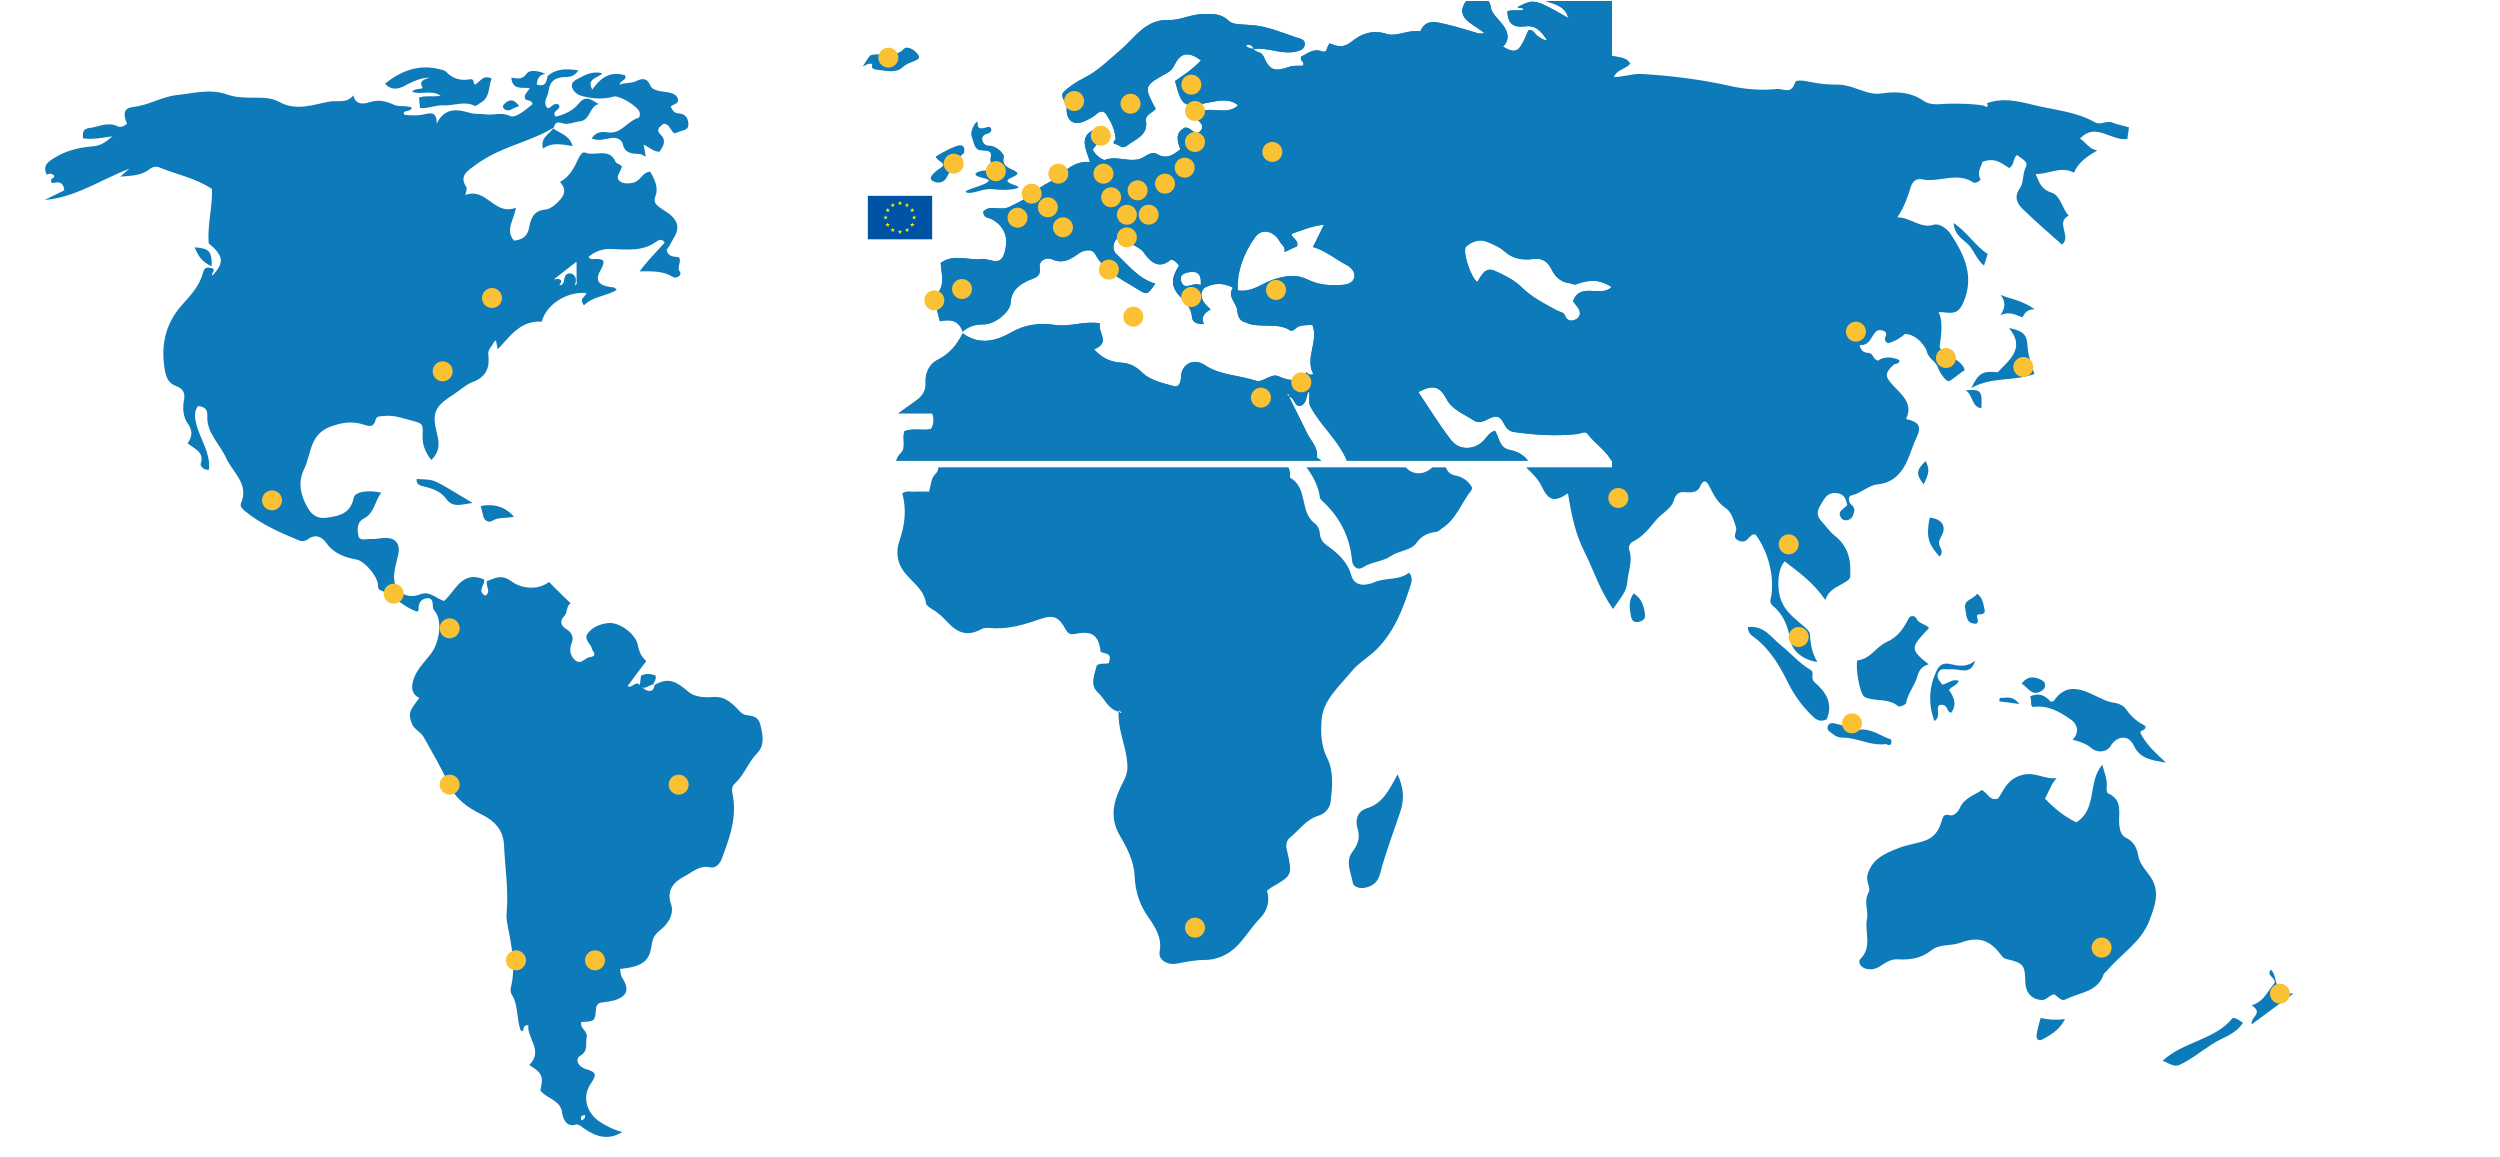 <?xml version="1.0" encoding="utf-8"?>
<!-- Generator: Adobe Illustrator 19.2.1, SVG Export Plug-In . SVG Version: 6.00 Build 0)  -->
<svg version="1.1" id="Layer_1" xmlns="http://www.w3.org/2000/svg" xmlns:xlink="http://www.w3.org/1999/xlink" x="0px" y="0px"
	 viewBox="0 0 750 347" style="enable-background:new 0 0 750 347;" xml:space="preserve">
<style type="text/css">
	.st0{fill:#0D7ABA;}
	.st1{fill:#FDFEFE;}
	.st2{filter:url(#dropshadow);}
	.st3{fill:#FFFFFF;}
	.st4{clip-path:url(#SVGID_2_);}
	.st5{clip-path:url(#SVGID_5_);fill:#0D7ABA;}
	.st6{clip-path:url(#SVGID_2_);fill:#0D7ABA;}
	.st7{fill:#FBC134;}
	.st8{display:none;}
	.st9{fill-rule:evenodd;clip-rule:evenodd;fill:#0053A4;}
	.st10{fill-rule:evenodd;clip-rule:evenodd;fill:#FFF100;}
</style>
<filter  height="130%" id="dropshadow">
	<feGaussianBlur  in="SourceAlpha" stdDeviation="3"></feGaussianBlur>
	<feOffset  dx="0" dy="2" result="offsetblur"></feOffset>
	<feComponentTransfer>
		<feFuncA  slope="0.5" type="linear"></feFuncA>
	</feComponentTransfer>
	<feMerge>
		<feMergeNode></feMergeNode>
		<feMergeNode  in="SourceGraphic"></feMergeNode>
	</feMerge>
</filter>
<g>
	<path class="st0" d="M379.9,127.3c1.5,3.1,3.1,6.3,4.6,9.4c1,2,2.8,3.7,2.5,6.2c0,0.1,0,0.3,0,0.4c5.5,3,2.8,10.3,7.4,13.7
		c1.1,0.8,1.5,2.1,1.6,3.3c0.1,1.4,0.9,2.4,1.9,3.2c3.4,2.4,6.3,4.9,7.5,9.1c1,3.8,5,2.9,6.8,2.1c3.5-1.5,7.5-0.5,10.5-2.9
		c1.2,1.3,0.8,2.8,0.4,4c-2.2,6.9-4.8,13.6-10,18.9c-2.4,2.4-5.5,4.1-7.7,6.8c-3.6,4.4-8.4,8.5-8.9,14.2c-0.3,3.6-0.3,7.8,1.6,11.6
		c2.1,4.1,1.6,8.8,1.1,13.2c-0.2,1.8-1.6,3.6-3.6,4.2c-3.7,1.1-5.7,4.2-8.4,6.4c-1.4,1.1-1.5,2.4-1.1,4c1.7,7.5,1.6,7.5-4.8,11.2
		c-0.4,0.3-0.8,0.6-1.2,0.9c0.9,3.3,0.2,6-2.3,8.5c-2.5,2.6-4.4,5.9-7.1,8.5c-2.7,2.5-5.9,3.8-9.4,3.8c-2.9,0-5.6,0.6-8.3,1.1
		c-2.8,0.5-5.6-1.1-5.1-3.7c0.8-4.1-1.5-7.5-3.3-10.1c-2.8-3.9-4-8-4.2-12.3c-0.2-4.9-2.4-8.8-4.6-12.6c-3.3-5.9-1.3-11.1,1.3-16.1
		c1.3-2.5,1.3-4.3,0.9-7c-0.7-4.6-2.7-9-2.4-13.8c0.2,0,0.4,0.1,0.5,0.1c0-0.2,0-0.3-0.1-0.5c-0.1,0.1-0.3,0.3-0.4,0.4
		c-3.2-0.7-4.1-3.8-6.2-5.7c-2.6-2.4-1-5.4-0.4-8.1c1-1,2.5-0.3,3.7-0.8c0.5-2.5,0.5-2.5-2.5-3.3c-0.6-5-2.5-6.4-7.2-5.5
		c-1.3,0.2-2.3,0.5-3.2-1.1c-2.2-4-3.7-4.7-8-3.2c-4.8,1.7-9.6,3.1-14.9,2.6c-0.9-0.1-1.9,0-2.6,0.4c-4,2.2-7,1.1-9.9-2
		c-1.4-1.5-3-3.1-5-4.2c-0.6-0.4-1.5-1-1.6-1.6c-0.6-4.6-4.9-6.7-7.1-10.2c-1.6-2.5-1.9-5.6-0.9-8.4c1.7-5,2.2-9.4,0.9-14.4
		c1.2-0.9,2.7-0.4,4-0.5s2.6,0,4,0c0.7-1.9,0.4-3.9,2.1-5.5c1.4-1.4,0.2-3.7,0.8-5.6c2.1-1,4.5-0.1,6.8-0.6c0.8-1.2,0.9-2.5,0.4-4.1
		c-2.6,0-5.3,0-8.7,0c1.8-1.3,2.9-2.2,4.1-3c1.8-1.2,2.9-2.7,2.8-5c-0.2-2.4,1-4.8,3-5.8c3.1-1.5,4.9-3.8,6.4-6.9
		c4.4,3.2,8.5,2,12.6-0.4c3.4-2,7.2-2.4,11.1-1.8c3.7,0.5,7.4-1.1,11.3-0.4c-0.7,2.3,2.8,5-1.5,6.8c2.1,2.3,4.3,3.3,6.9,3.5
		c2.2,0.1,3.7,1,5.5,2.7c2,1.9,5.3,2.7,8.1,3.5c1,0.3,1.6-1.1,1.6-2.4c0.1-3.4,3.2-5.1,6.1-3.1c3.9,2.7,8.7,2.6,13,4.1
		c1.1,0.4,2-0.3,2.9-0.7c0.9-0.4,1.9-1,2.9-0.5c2.6,1.2,5.1,1.7,7.1-1.1c0.1-0.1,0.7,1.1,1.7,0.4c-2.2-4.2,1.4-8.5-0.2-12.9
		c-1.5,0.2-3.2-0.1-4.5,1.3c-0.2,0.2-0.9,0.5-1.1,0.3c-3.6-2.4-8-0.3-11.7-2.2c-0.1-0.1-0.3,0-0.4-0.1c-1.2-0.6-1.5-2-1.5-2.9
		c-0.1-2-2.7-3.6-1.1-6c-2.4-1.3-4.8-1.3-7.2,0l0,0c-1.6,1.4-1.1,3.6,1.5,5.7c-1.4,0.9-2.7,1.9-1.7,3.8c-1.8,0.1-3-0.4-3.1-1.8
		c-0.2-2.4-1.8-4-3.2-5.5c-2.5-2.8-1.7-5.2-0.1-7.8c-0.5-1-1.8-1.8-2.2-1.4c-3.4,3-5.8-0.6-6.8-2c-1.3-1.8-3.7-1.8-4.7-3.8
		c-0.3-0.7-2,0-2.3,0.5c-0.9,1.2-1,2.8,0.2,3.8c3,2.8,5.5,6.4,9.9,7.6c-2.2,3.2-2.1,3-5,1.2c-3.9-2.4-7.9-4.4-10.2-8.7
		c-0.9-1.6-3-1.1-4.4-0.1c-2,1.5-3.9,2.6-6.6,1.4c-1.5-0.7-3.4,0.3-3.1,2.2c0.4,2.5-1.4,2.7-2.8,3.3c-2.6,1.2-4.4,2.7-4.6,5.8
		c-0.1,2.4-4,5.6-6.6,5.6c-2,0-3.8,0.3-5.6,1.9c-1-3-3.2-3.3-5.8-2.7c-0.8-2.8-1.7-5.2-0.1-8c1.2-2.1,0.5-4.7,0.3-7.1
		c3.3-2.6,7-0.6,10.4-1c2-0.3,4.7,2.2,5.8-1.5c1.2-4,0.2-6.9-3.1-8.9c-0.8-0.5-2.2-0.3-2.2-2c1.7-2,4.3-0.1,6.6-1.2
		c2-0.9,4.1-2,5.6-3.2s3-2.4,4.6-3.2c3.4-1.6,5.4-5.7,10.4-5.3c-1.1-3.6-3.1-7.2,1.9-8.7c1.4,2.1,0.1,3.8-1.3,5.4
		c0.6,1.7,2.8,2.8,3.1,2.8c3.3-1.4,6.9,1.2,10.1-0.9c1-0.7,2.3-1.3,3.3-0.7c2.4,1.5,4.1,0.3,5.9-1.2c-0.8-2.1-1.4-4.3,1.1-5.6
		c1.6-0.3,2.1,1.7,3.6,1.2c2.2-2-0.6-2.9-1.2-4.5c3.3-3,8.2,0.5,11.1-2.5c-2-1.8-4.6-1.3-7.2-0.8c-6.8,1.4-6.9,1.3-8.8-5.5
		c2.3-1.6,4.7-3.2,6.6-5.4c-3.2-2.4-5.2-2.1-6.7,1.1c-0.4,1-1,1.6-2,2.2c-6,3.4-5.9,3.4-2.9,9.4c-0.9,1-2.7,1.6-2.5,3
		c0.6,3.9-2.7,4.7-4.8,6.5c-1.2,1-1.8-0.1-2.8-0.3c-1.5-0.4-0.2-1-0.2-1.5c-0.1-2.4-1.2-4.5-2.4-6.4c-0.4-0.7-1.3-0.9-2.3-0.1
		c-0.9,0.8-2.1,1.5-3.3,2c-2.6,1.1-4.3,0-4.5-2.7c0-0.2,0-0.5,0-0.7c0-1.4-1.9-2.9-0.8-4.1c1.4-1.5,3.3-2.7,5.2-3.6
		c3.7-1.9,6.5-4.9,9.6-7.5c3.4-2.9,6.1-7.8,12.1-7.6c2.9,0.1,5.7-1.6,8.8-1.6c2.4,0,4.4-0.2,6.4,1.8c1.1,1.1,3.6,0.9,5.5,1
		c4.2,0.3,7.9,2,11.8,3.3c0.9,0.3,2.2,0.5,2,1.9c-0.2,1.2-1.3,1.5-2.3,1.7c-1.7,0.3-3.3,0.1-5-0.2c-1.9-0.4-3.8-0.8-5.7-0.5
		c-0.4-0.9-1-1.3-1.9-1c0.5,0.8,1.2,0.8,2,0.9c0.6,1,2,0.6,2.6,2c1.5,3.6,2.9,4,6.6,2.6c1-0.4,2.3-0.2,3.4-0.3
		c0.6-0.9-0.8-1.2-0.5-2.3c1.6-0.7,3-2.3,5.3-1.4c1.4,0.5,1.2-1,1.6-1.6c0.1-0.2,0.2-0.4,0.4-0.5c2,0.8,3.4,1.4,5.7-0.5
		c2.1-1.7,5.1-3.2,8.9-1.9c2.4,0.8,5.5-1.2,8.5-0.7c1.4-3.4,4.2-2.3,6.6-1.8c2.7,0.6,5.4,1.6,8.1,2.4c0.3,0.1,0.7,0,1.6,0
		c-3-2.7-8.5-4.1-4-9.4c2.1,0.3,5.1-1.3,5.7,3.1c0.1,1,1.9,2.7,2.9,4.1c1.4,1.9,1.8,3.8,0,5.6c3.4,2,4.2,1.5,6.4-4.2
		c1.3-0.4,1.6,0.9,2.4,1.5c0.7,0.5,1.4,1.1,2.4,1.1c-1.7-2.6-3.1-3.9-5.6-3.5c-3.4,0.4-4.3-1.1-4.5-3.9c1.3-0.5,2.7-0.1,4.1-0.3
		c-0.1-0.9-1.1-0.2-1.4-0.8c4.3-2.2,4.3-2.2,12.9,2.9c-1.1-4.6-6.5-3.4-8.7-6.3c1.1-1.3,2.5-0.5,3.7-0.8c1.7-0.4,3-0.7,4.4-2.2
		c2.6-2.7,6.9-2.3,10.5-2.6c2.5-0.2,5,0.4,7-1.9c0.5-0.5,2-0.5,2.9-0.3c4.8,1.1,9.8,0.6,14.7,1.6c1.5,0.3,3,0.5,3.9,2.1
		c-1.4,1.7-4,1.7-4.9,4c2.8,0,5.4-1,8.2-0.9c8.8,0.5,17.7,1.6,26.2,3.5c4.9,1.1,9.6,1.5,14.4,1c1.9-0.2,4.4,1.8,5.5-1.9
		c0.3-1.1,3.2-0.5,4.7-0.2c2.7,0.6,5.4,0.8,8.2,0.8s5.7,1.3,8.5,2.2c1.6,0.5,3.2,0.7,4.9,0.4c4.3-0.6,8.4-0.4,12.2,2.2
		c2.4,1.7,5.4,0.9,8,0.9c3.4,0,6.8,0,10.2,0.6c0.4,0.3,0.8,0.6,1.2,0c0,0-0.4-0.4-0.6-0.6c4.7-1.9,9.4-0.8,13.9,0.3
		c6.3,1.6,13,2,18.8,5.3c1.7,1,3.5-0.7,5.3,0.1c1.5,0.6,3.2,0.9,4.9,1.4c-0.2,1.3-0.3,2.4-0.5,3.5c-4.9,0.7-9.5-5.2-14.2-0.1
		c1.7,0.9,2.6,3.2,5.2,3.5c-2.9,1.8-5.6,3.4-7,6.7c-4-2.1-7.5,0.5-11.5,0.4c1.1,2.5,1.6,4.6,4.8,5.6c2.7,0.9,3.1,4.7,5.1,6.9
		c-4.1,2.1,1,6.1-2,8.7c-3.9-3.5-8-7-11.8-10.7c-1.8-1.8-2.6-3.7-0.8-6.3c1.2-1.7,0.7-4.3,1.8-6.4c0.8-1.5-1.5-2.5-2.7-3.5
		c-1.4,1.2-0.6,3-2.4,3.9c-2.2-1.5-4.5-3.3-8-1.8c-0.3,1.5-1.8,3.2-0.5,5.2c-0.6,0.9-1.8,1.2-2.1,1c-5-3.4-10.4,0.1-15.5-1
		c-1.7-0.4-2.9,0.7-3.4,2.4c-0.9,3-1.9,5.9-4,9c4.1,0,6.8,3.5,11.1,2.2c1.1-0.4,3.6,0.8,4.9,2.8c4.2,6.4,7.2,12.8,3.8,20.6
		c-1.1,2.4-2.2,3.3-4.9,3c-2.4-0.3-4.9-0.4-6.7,2.1c-0.4,0.6-1,2.5-2.8,1.2c-0.8-0.6-0.8,0.4-1.2,0.9c-1.8,2.6-4.2,4.2-7,5
		c-0.9-0.6-1.1-1.1-0.8-1.8c0.5-1,0.3-1.7-0.7-2c-0.8-0.2-1.6-0.4-2.4,0.6c-1.3,1.6-1.8,4-4.6,3.7c0.4,2,1.5,2.3,2.7,2.4
		c1.5,0.1,1.2,1.9,2.8,2.3c1.8-1.3,4-1.2,6.4-0.2c0.2,1.3-1.2,1-1.8,1.5c-2.7,2.6-2.5,3.5,0.1,6.3c2.5,2.7,6,5.4,3.7,9.9
		c4,0.9,4.7,2.2,3.2,5.5c-1.1,2.3-1.8,4.8-2.8,7c-1.5,3.5-4.3,6.7-8.8,7.1c-3,0.3-5,2.7-7.9,3.3c-1.3,0.3-0.9,2.1-0.1,2.8
		c1.2,1,1,1.8,0.6,3c-0.4,1.1-1.2,1.7-2.3,1.7c-0.7,0-1.2-0.4-1.5-1c-0.7-1.2,0-1.9,0.8-2.5c0.4-0.3,0.7-0.7,1.2-1
		c-0.4-2-1-3.6-3.6-3.7c-2.4-0.1-3.2,1.6-4.2,3.2c-1.1,1.8-1.7,3.3-0.1,5.1c1.4,1.5,2.5,3.2,4.1,4.5c3.6,2.8,4.9,6.6,4.7,11.1
		c0,0.8,0.1,1.6-0.5,2.1c-2.4,2-5.8,2.4-7,6.1c-3.7-5.4-8.1-8.4-12.2-11.6c-2.3,2.5-2.2,8.2-1.3,11c1.3,4.2,4.5,6.2,7.4,8.8
		c0.6,0.6,1.5,1.4,1.5,2.1c0.1,2.8,0.6,5.6,2.2,8.3c-4.2-0.6-7.5-3.2-8.1-6.6c-0.7-4-2-7.6-5.2-10.2c-1.2-1-0.7-2-0.5-3.1
		c0.9-6-0.9-13.1-4.7-18.3c-0.2,0-0.5-0.1-0.7-0.1c-1.5,0.5-1.8,2.8-4.1,2c-2.7-0.9-0.6-2.8-1.1-4.2c-0.7-2-1.3-4.4-3-5.6
		c-2.4-1.6-3.6-3.8-4.8-6.2c-0.8-1.7-1.8-3.1-3.1-0.1c-0.6,1.4-2.4,1.6-3.7,1.5c-2.4-0.3-3.4,0.2-4.2,2.8c-0.8,2.3-3.8,3.7-5.5,5.9
		c-1.8,2.2-3.6,4.5-6.3,5.9c-1.2,0.6-1.8,1.6-1.4,2.8c1.1,3.3-0.4,6.4-0.6,9.6c-0.2,2.8-2.2,4.9-4.3,8c-3.9-5.5-5.7-11.4-8.4-16.8
		c-2.9-5.6-4.1-11.6-5.1-17.9c-4.1,2.8-5.9,2.2-7.9-2.1c-1.4-3.1-4.4-5-6.4-7.7c-0.6-0.8-1.7,0-2.5,0.1c-5.4,0.6-10.7,0.2-16.1-0.5
		c-2.9-0.4-2.3-3.8-4.5-4c-1.9-0.1-3.6,2.4-5.7,1c-2.5-1.6-5.4-2.7-6.9-5.7c-1.8-3.4-3.5-3.7-7.2-1.7c2.8,4.2,5.3,8.6,8.4,12.6
		c2.2,2.9,6.4,2.5,8.6-0.4c0.6-0.8,1.2-1.6,2.4-2.1c1.1,1.8,1,4.5,3.8,5.1c2.2,0.4,4,1.5,5.2,3.6c0,0.2,0,0.6-0.2,0.9
		c-3,3.8-4.5,8.7-8.9,11.5c-0.6,0.4-0.9,0.9-1.8,1c-2.2,0.3-4.1,1-5.7,3.2c-1.6,2.4-5.2,2.3-7.7,4c-2.4,1.7-5.8,1.7-8.4,3.4
		c-1.4,0.9-2.7,0.2-3.2-1.5c-0.1-0.5-0.1-1-0.2-1.5c-0.8-6.7-3.8-12.3-8.8-16.9c-0.3-0.3-0.6-0.6-0.7-0.9c-0.9-7.4-7-11.9-10.3-18
		c-0.8-1.4,0-2.7-0.5-4.1c-0.7,1.3-0.4,3-2,3.7C381.2,130.2,381.5,127.7,379.9,127.3c-0.1-0.2,0-0.4-0.1-0.6
		c-0.1-0.3-0.3-0.2-0.3,0.1C379.5,127,379.7,127.1,379.9,127.3z M378.8,89.6c0.2-1.5-0.9-1.9-1.2-2.6c-1.5-2.9-4.6-3.7-6.4-1.2
		c-2.8,4.1-4.6,8.6-4.4,13.8c3.6,0.6,6.2-1.8,9-2.8c3.4-1.1,6.1-1.5,9.1,0.1c2.6,1.3,5.4,1.4,8.2,1.3c1.4-0.1,3.1-0.4,3.4-2
		c0.3-1.4-0.8-2.6-2.1-3.3c-2.8-1.5-5.2-3.6-8.4-4.6c1-2,1.8-3.8,2.8-5.8c-3.2,0.3-5.7,1.4-8.3,2.5c0.3,1.2,1.9,1.5,1.5,3.2
		C381.2,88.5,380.3,88.9,378.8,89.6z M462,98.8c-3-1.9-5.4-2.1-9.1-0.7c-0.6,0.2-1-0.2-1.4-0.2c-2.4-0.3-3.8-1.7-4.8-3.7
		c-0.9-1.9-2.3-2.9-4.6-2.6c-2.7,0.3-5.3,0-7.4-2.1c-1.1-1-2.6-1.6-4-2.3c-2.1-1.1-4.1-0.3-5.6,1c-1.2,1,1.1,8.1,2.8,9.3
		c1-1.7,1.9-4,4.4-2.9c2.4,1.1,5.1,2.5,6.8,4.1c2.7,2.8,5.9,4.4,9.1,6.2c0.8,0.4,1.8,0.4,2.1,1.4c0.6,1.7,2.1,1.5,3.1,0.8
		c1.1-0.7,0.9-2,0.1-3c-0.4-0.6-0.8-1.2-1.1-1.6C454.1,97.4,459.1,101.6,462,98.8z M355,79.1c-2.6-3-6.5-2.7-11,0.7
		C348.1,82.9,351.4,78.3,355,79.1z M357.4,98.3c0.3-2.5-0.4-3.7-2.6-3.5c-1.2,0.1-2.8,0.6-2.4,2.3
		C353.2,100.1,355.7,97.1,357.4,98.3z"/>
	<path class="st0" d="M14.1,52.5c-1.6-2.9,0.6-4.2,2.5-5.3c3.4-2.1,7.3-3,11.3-3.3c2.3-0.2,3.8-1.2,5.8-3c-3.3,0.5-6.1,1-8.8,0.6
		c-0.1-1.6-0.2-2.8,1.9-3.1c2.8-0.3,5.5-2,8.5-0.5c0.8,0.4,2,0,2.8-0.8c-1.3-3.1-0.9-4.7,1.8-5c4.7-0.5,8.6-3.1,13.3-3.6
		c5-0.5,9.8-2,15.1-0.1c2.5,0.9,5.5,0.9,8.4,0.9c2.5,0,5,0.1,7.1,1.3c5.1,2.8,10.1,0.8,14.9-0.1c2.4-0.5,5.3,0.7,7.3-1.9
		c0.8,3.4,3.8,2.4,5.1,2c2.7-0.8,4.8-0.2,7,0.8c1.7,0.8,3.7,0.1,5.5,0.9c-0.5,1.4-2.1,0.6-2.5,1.6c0,0.5,0.4,0.6,0.8,0.6
		c1.9,0.2,3.9,0.2,5.8-0.3c2.3-0.6,3.4,0.1,3.3,2.9c2.4-4.9,6.2-4.4,10.1-3.2c1.5,0.4,3.1,0.2,4.5,0.4c2.4,0.4,4.7-0.8,7.4,0.5
		c1.6,0.8,4.8-1.9,6.8-3.6c-0.5-1.5-1.9-0.8-2.3-1.6c-0.4-1.4,0.9-2,1.4-3.2c-2.3-0.2-5.2,0.7-5.5-3.1c1.6,0.1,3.1,0.9,4.6-1.2
		c1-1.4,3.8-0.8,5.7,0.1c-1.9,0.1-2.3,1.5-2.5,3c2.6,1.1,2.7-0.9,3.1-2.4c2.6-2.3,5.7-2.2,9.2-1.7c-0.9,1.4-2.1,2-3.6,2
		c-3,0-5,1-5.3,4.2c-0.2,1.7-2,3.3-0.3,5.2c1.1-0.1,1.7-1.9,3.3-1.1c1.1,1.6-2.4,1.7-0.9,3.6c2.6-0.6,5.3-1.9,6.8-3.8
		c2.4-3,3.9-1.1,6.1,0c-2.9,0.8-2.4,4.8-5.6,5.2c-1.9,0.2-3.6,1.2-5.6,0.5c-1.1-0.4-2-0.1-2.2,1.3l0,0c-6.4,4-14,5.4-20.5,9.3
		c-1.1,0.7-2.2,1.3-3.2,2.1c-2.1,1.6-4.9,3.1-2.6,6.5c0.3,0.5-0.1,1.4-0.3,2.4c6.4-2.4,8.7,6.4,15.2,3.8c-0.7,3.9-3.3,6.7-0.6,9.9
		c2.5-0.3,4.1-1.2,4.6-4.2c0.4-2.3,1.3-4.8,4.6-5.1c1.6-0.1,3-1.3,4.2-2.5c1.7-1.7,2.5-3.5,0.4-5.8c2.9-1.6,4.3-4.3,5.5-7
		c0.5-1,1.2-2.2,2.1-1.8c2.9,1.2,7.2-1.7,9.1,2.8c0.2,0.6,1.4,0.5,1.9,1.5c-0.4,0.9-0.9,1.9-1.3,2.8c0,1.9,2.2,2.5,4.7,1.9
		c2.2-0.5,2.7-3.2,5.1-3.3c1.2,2.2,2.5,4.8,1.6,7.1c-1,2.5,0.6,3.1,1.9,4.1c1,0.7,2.1,1.3,3,2.2c3.4,3.4,0.6,6-0.8,8.9
		c-0.2,0.4-0.6,0.8-0.8,1.1c0.4,2.4,2.5,2,3.7,2.3c0.9,1.5-0.8,2.8,0.3,4.4c0.7,1-1.2,2.1-2.1,1.5c-3-1.9-6.3-1.7-10-1.7
		c2.4-3.3,5.1-5.9,7.5-8.6c-0.8-1.4-1.9-0.7-2.4-0.4c-4.2,3.2-9,2.4-13.7,2.3c-2.6-0.1-4.7,0.7-6.7,2.3c0.3,0.9,1.1,0.7,1.6,0.7
		c2.8-0.1,3.7,0.3,2,3.3c-1.8,3-0.7,4.6,2.9,5.1c0.6,0.1,1.3-0.1,1.9,0.9c-3.2,1.9-7.2,1.9-9.8,4.6c-1.7-2.2,0.6-2.5,0.7-3.7
		c-5.8-0.5-11.9,3.3-13.4,8.6c-6.5-0.4-9.5,4.5-13.2,8.3c-0.1-0.6-0.3-1.6-0.5-2.7c-0.3,0.3-0.6,0.4-0.7,0.7
		c-0.5,1.2-1.8,1.9-1.6,3.6c0.5,3.8-0.6,6.7-4.7,8.2c-2.1,0.8-3.8,2.5-5.7,3.7c-5.9,3.8-6.6,5.6-4.9,12.2c0.7,2.7,0.6,5.2-1.8,7.5
		c-1.9-2.4-2.8-4.8-2.6-7.7c0.2-3.6-0.4-3.3-3.9-4.3c-2.6-0.7-4.9-1.5-7.6-1.2c-1,0.1-2.3-0.1-2.6,1.1c-0.7,2.9-2.6,1.7-4.2,1.3
		c-3-0.8-5.6-0.5-8.8,0.6c-6.9,2.2-6.2,8.2-8.4,12.8c-2,4-1.2,7.9,1,11.7c1.3,2.3,3,3.4,5.8,3c3.9-0.5,7.1-1.4,8-5.9
		c0.4-1.9,4.1-2.5,8.3-1.6c-2,2.5-2,6.1-5.3,7.8c-2.1,1.1-1.9,3.3-1.6,5c0.3,1.9,2.3,1,3.6,1.1c1.3,0.1,2.5-0.2,3.8-0.3
		c3.8-0.3,5.4,1.7,4.5,5.3c-0.4,1.7-0.9,3.4-1.1,5.2c-0.7,5,3.1,8.2,7.8,6.4c2.8-1.1,4.5,1.1,7.1,2c3.4-2.9,5.3-9.3,12-6.5
		c0.5,1.7-2.3,3.4,0.4,4.9c1.9-1.2,0-2.8,0.5-4.4c2.4-0.7,4.1-2.3,7.5,0.2c2.4,1.8,7.4,2.9,11.1,0.1c2.2,2.2,4.2,4.2,6.5,6.4
		c-1.4,0.8-0.8,2.6-1.9,3.8c-1.4,1.4-1.2,2.9,0.7,4c1.4,0.9,2.2,2.3,1.6,3.8c-0.8,2.1-0.8,4,1,5.5s2.9-0.9,4.5-1
		c0.4,0,0.7-0.2,1-0.3c0.6-0.9-0.3-1.4-0.5-2.1c-0.3-1.6-2.7-2.9-1.2-4.8c1.5-1.9,3.9-2.8,6.3-3c3.3-0.2,7.9,3.3,8.6,6.4
		c0.4,1.9,0.9,3.6,2.6,5c-2,2.6-3.8,5.1-5.6,7.5c1.2,1,2.7-2.2,3.9,0.1c0.1,0.1,0.2,0.2,0.4,0.3c1.4,0.3,3.3,2.5,3.8-0.8l-0.1,0.1
		c4-2.2,6.2-1.5,10.3,2.1c1.8,1.5,4.7,1.7,7.1,1.5c3.2-0.3,5.1,1.2,7.1,3.1c0.9,0.9,1.7,2.1,3,2.3c2,0.3,3.7,0.4,4.3,2.9
		c0.8,3.1,1.4,6.2-1,8.6c-2.7,2.8-3.8,6.5-6.7,9.1c-1.3,1.1-0.6,2.9-0.4,4.4c0.9,6.5-1.3,12.4-3.5,18.2c-0.4,1.1-1.6,2.9-3.5,2.5
		c-3.2-0.7-5.3,1.5-7.7,2.7c-3.2,1.7-5.4,4.2-4,8.3c1.2,3.4-1.5,6.5-3.2,7.8c-2.1,1.6-2.4,3.1-2.7,5.1c-0.7,4.4-2.9,5.9-9.4,6.6
		c0.2,0.9,0.2,2,0.7,2.7c2.2,3.4,1.5,5.5-2.4,6.7c-1.1,0.3-2.3,0.5-3.4,0.6c-1.4,0.1-2,0.7-2.1,2.1c-0.3,3.6-0.4,3.6-4.4,3.8
		c-0.6,1.9,2,2.6,1.6,4.6c-0.4,1.9,0.6,4-1.9,5.5c-1.7,1-0.8,3.3,1.9,4.1c3.1,0.9,2.9,1.8,1.3,4.2c-2.8,4-1.4,9,2.9,11.7
		c1.9,1.2,4,2.3,6.5,2.9c-4.4,2.7-8,1.3-11.4-1c-0.9-0.6-1.7-1.5-2.7-1.2c-3.1,0.9-3.8-2.7-3.9-3.2c-0.3-4.3-4.6-4.4-6.6-7.1
		c1-4.1,0.6-5.2-3.3-7.6c4.3-4.3-0.7-8-0.3-11.9c-1.9-0.2-1.1,1.3-1.8,1.8c-0.2-0.1-0.4-0.2-0.5-0.3c-1.3-3.5-0.6-7.5-2.7-10.8
		c-0.3-0.5-0.4-1.3-0.3-1.8c1.7-6.6,0.2-13-1-19.4c-0.2-1.1-0.3-2.2-0.2-3.4c0.6-6.8-0.5-13.6-0.8-20.3c-0.2-4.4-2.9-7.2-6.6-9
		c-4.5-2.2-8-4.7-10.2-9.6c-2.1-4.7-4.8-9.2-7.3-13.7c-1-1.7-3-2.3-3.6-4.2c-1-2.9-0.8-3.5,2.3-7.5c-2.3-1.2-2.5-3-1.8-5.4
		c1-3.2,3.4-5.4,5.3-7.9c2.2-2.9,3.4-8.5,1.7-11.9c-0.3-0.7-1.1-1.3-1.1-1.9c-0.1-1.5,0-3.1-2-2.8c-1.6,0.2-2.5,1.6-2.3,3.4
		c0,0.2-0.3,0.4-0.4,0.6c-4.2-1.3-7.1-4.9-11.2-6.5c-0.6-0.3-0.6-1-0.6-1.6c-0.2-2.6-4-7-6.3-7.5c-3.7-0.7-6.9-1.8-9.2-5
		c-1.3-1.9-3.3-2.8-5.6-1.1c-0.8,0.6-1.8,0.7-2.9,0.2c-5.5-2.3-11-4.7-15.7-8.5c-0.9-0.7-1.8-1.6-1.4-2.5c2.5-5.9-2.4-9.1-4.4-13.5
		c-1.9-4.3-6-7.6-5.7-12.8c0.1-2-0.9-2.7-2.8-2.9c-1.2,1.7-1,3.4-0.5,5.5c1.2,4.5,4.3,8.6,3.8,13.6c-1.5,0.3-2.7-1.2-2.5-1.7
		c1.2-3.6-1.8-4.5-3.9-6.2c1.4-2,1.6-3.7,0-6c-1.3-1.8-1.6-4.6-1.1-6.9c0.5-2.4-0.5-3.6-2.4-4.3c-2.2-0.8-2.9-2.5-3.3-4.5
		c-1.3-7.3-0.1-13.9,5-19.7c2.6-2.9,5.4-5.8,6.4-9.8c0.5-1.9,1.6-1.6,2.9-1.3c1,0.8-0.6,1.4-0.1,2.2c3.7-3.9,3.4-6-1.1-9.7
		c-0.4-5.7,1.2-11.1,1-16.3c-4.9-3.3-10.5-4.3-15.6-6.4c-1.1-0.5-2.2-0.3-3.2,0.5c-2.5,2-5.7,1.9-8.7,2.2c1.9-1.6,3.5-3.7,6.4-3.6
		c-10,2.8-18.4,9.7-29.1,10.6c2-1,3.9-1.9,5.9-2.9c-0.2-1.9-1.1-2.7-2.8-2.3c-1.2,0.3-1.3-0.2-1.1-1.1c0.4-0.2,0.9-0.4,0.9-1
		C15.3,52,14.7,52,14.1,52.5z M172.9,78.6c-2.5,1.9-4.4,3.5-6.6,5.2c2.2-0.4,2.6,0.3,1.6,1.8c1.7-0.3,1.1-1.9,1.7-2.9
		c0.5-0.8,1.5-1,2.4-0.4c1.2,0.9,0.9,2.1,0.6,3.3c0,0,0.1-0.1,0.4-0.5C172.9,83.4,172.9,81.4,172.9,78.6z M175.5,334.5
		c-0.8,0.3-1.7,0.3-0.9,1.6C175,335.7,175.7,335.5,175.5,334.5z"/>
	<path class="st0" d="M617,233.4c-1.7,1.9-2.4,4.2-3.5,6.2c2.8,2.9,5.8,5.4,9.4,7.1c6.4-4,3.3-12.1,7.8-17.3
		c0.6,2.5,1.6,4.5,1.3,6.8c-0.1,0.6,0.1,1.6,0.4,1.8c4.7,2,3,6.2,3.4,9.6c0.2,1.6,0.5,3,2.1,3.8c2.3,1.1,3.2,3.1,3.6,5.4
		c0.4,2.2,2,4,3.1,5.5c3.8,4.8,1.9,9.4,0.2,13.9c-2.4,6.4-8.5,10-12.7,15c-0.3,0.4-0.9,0.7-1,1.1c-1.8,5.3-7.1,5.4-11.2,7.4
		c-1.2,0.6-1.3,0.4-3.6-1.4c-1.4,0.1-2.2,1.7-3.7,1.7c-3-0.1-4.9-2.1-5-5.3c-0.1-5.2-0.5-5.8-5.7-7c-0.7-0.2-1.1-0.5-1.5-1.1
		c-3.4-4.6-6.8-5.8-12.2-3.8c-2.9,1.1-6.4,0.3-8.8,2.3c-3.1,2.5-6.5,2.9-10.3,2.7c-2-0.1-3.7,1.2-5.3,2.2c-1.3,0.8-2.7,1-4.1,0.6
		c-1.4-0.4-2.5-1.9-1.6-2.9c3.7-3.6,1.2-8.1,2-12.1c0.5-2.4-1.1-5.1,0.5-7.9c0.7-1.3-0.8-3.2-0.4-5.1c1.3-4.9,5.3-6.6,9.4-8.2
		c2.6-1,5.4-1.3,8.1-2.3c2.5-0.9,4-3,4.7-5.5c0.4-1.2,0.5-2.7,2.7-2c0.9,0.3,2.4-1.1,2.8-2.1c1.3-3.1,4.3-3.9,6.7-5.5
		c1.8,1.1,2.5,3.5,4.9,2.5c1.8-2.8,2.8-5.8,7.1-7C610.7,231.4,613.5,234,617,233.4z"/>
	<path class="st0" d="M202.3,40c-1.3-1-1.3-2.6-3.1-2.9c-1.2,0.7-2.5,1.8-1.2,3.1c2.1,2,1,3.5-0.1,5.3c-1.8,0.1-3-1.3-4.8-2.1
		c0.3,1.4,0.4,2.5,0.6,3.5c-0.5,0-1-0.7-1.9-0.7c-2.1-0.1-4.4-0.1-5-3.1c-0.2-1-1.6-2-3.4-1.7c-1.8,0.2-3.7,1.1-5.9,0.1
		c1.3-1.9,2.9-2.1,4.7-1.8c4.1,0.7,5.9-3.3,9.2-4.3c0.6-0.2,0.6-1.1,0.5-1.7c-0.4-1.7-6.2-5.3-7.9-4.7c-3.2,0.9-6.2,0.6-9.4-0.2
		c-1.6-0.4-2.6-1.4-3-2.7c-0.4-1.5,1.2-2.2,2.4-2.8c2-1.1,4.1-2,6.7-1.3c-1.2,1.4-4.9,1.5-3,4.9c2.8-4.2,6-5.5,9.8-4.3
		c0.7,1.6-1.5,1.4-1.6,2.8c1.7-0.7,3.4-0.3,5-1.1c1.6-0.7,3.1-1.2,4.2,1.4c0.7,1.6,3.4,1.7,5.4,2c1.4,0.3,2.6,0.8,2.9,2.1
		c0.3,1.4-1.5,1.4-2.2,2.2c0.5,1,1,1.9,2.2,2c2.1,0.1,3,1.2,3.1,3.1c0.2,2.2-2,1.9-3.2,2.6C203.2,39.8,202.8,39.8,202.3,40z"/>
	<path class="st0" d="M643.6,217.8c0.3,1.6-1.5,1-1.5,2c1.6,3.4,4.4,5.9,7.7,9c-4.4-0.8-7.8-1.1-9.7-5.2c-1.5-3.3-5.1-2.9-7,0.3
		c-1,1.7-3.7,2.1-5.6,0.6c-1.6-1.4-3.5-2-5.7-2.6c2.2-2.3,1.3-4.8-0.5-6c-3.3-2.3-6.9-4.5-11.5-3.8c-0.9-0.7-0.1-2.1-0.8-3.1
		c2.6-1.4,4.6-0.3,6.2,1.5c0.4-0.1,0.8,0,0.9-0.2c4-5.9,8.9-3.3,13.5-1.1c1.5,0.7,2.8,1.4,4.5,1.6c1.5,0.2,3.1,0.9,3.9,2.2
		C639.5,215.2,641.5,216.7,643.6,217.8z"/>
	<path class="st0" d="M557.2,198.1c3.9-0.3,5.6-4.1,8.8-5.5c3.3-1.4,5.1-4.1,6.6-7.1c0.4-0.9,1.9-0.9,2.3,0c0.8,1.8,2.8,1.6,3.8,2.9
		c-5.7,6-5.7,6.4-0.1,10.9c-2,0.6-2.8,1.6-3.4,3.6c-0.7,2.7-2.9,5.1-3.4,8.1c-0.1,0.4-2,1.2-2.3,0.9c-2.8-2.4-6.4-1.5-9.5-2.5
		c-0.3-0.1-0.7-0.3-0.9-0.6C557.8,207.6,556.6,200,557.2,198.1z"/>
	<path class="st0" d="M419.3,232.3c1.7,4,2.1,7,0.9,10.9c-2.1,6.3-4.5,12.5-6.2,19c-0.6,2.3-2,3.6-4.4,4.1c-1.7,0.4-3.6-0.2-3.8-1.6
		c-0.5-3.1-2.4-6.3,0.1-9.4c1.6-2.1,2.2-4.2,1.3-7c-0.6-2-0.2-4.8,2.8-5.8C414.8,241.1,416.7,237,419.3,232.3z"/>
	<path class="st0" d="M115.5,25.1c4.6-3.7,10-6,16.5-4.3c0.7,0.2,1.4,0.2,2,0.9c1.8,1.9,4.3,2.6,6.8,2.1c1.7-0.3,1,1.1,1.7,1.6
		c1.5-0.7,2.3-3.2,5-1.8c-1.1,2.5-0.3,5.7-3.6,7.4c-0.5,0.3-1.1,1-1.6,0.7c-3.1-1.5-6.2,0.1-9.3-0.1c-2.4-0.1-4.4,1-7,0.8
		c-0.1-1.1-0.2-2.1-0.3-3.1c2-0.8,4-0.1,6.5-0.6c-2.9-1.9-5.9-0.1-8.6-1.2c1.1-1.1,2.3-0.6,3.2-1.1c-1.2-2,0.1-2.5,2.1-3.1
		c-2.6,0-4.6,1-6.5,1.9C119.9,26.7,117.6,27.4,115.5,25.1z"/>
	<path class="st0" d="M524.4,188.1c4.9-0.5,7,3.2,9.9,5.5c3,2.4,5.5,5.4,8.9,7.4c1.3,0.8-0.3,2.4,1.3,3.8c3,2.6,5.6,6,3.5,11
		c-1.3,0.6-2.6,0.7-4.2-0.9c-3-2.9-5.4-6.1-7.3-9.9c-2.5-5.1-5.4-10.1-10.1-13.7C525.3,190.6,524.3,189.7,524.4,188.1z"/>
	<path class="st0" d="M301.6,71.2c1.6-1,1.4-3,3.4-4c1.7-0.8,0.4-2.7-0.7-2.9c-3.6-0.5-2.5-3.5-3.1-5.3c-0.6-2,1.1-2.9,3.1-2
		c0.6,0.3,1.2,0.3,1.8,0.3c0.6,0,1.3,0.1,1.9,0.1c0.5,1.6-1.3,2.2-1.3,3.4c3.4,2.3,4.3,6.3,6.9,9.1c0.9,1-0.9,3.5-2.6,3.6
		c-3,0.2-6.1,0.4-9.3,1.5c0.1-1.6,1.1-2.1,2-2.7C303.4,71.5,302.4,71.8,301.6,71.2z"/>
	<path class="st0" d="M602.7,98.4c4.8,1,5.4,2.2,5.6,6c0.2,2.6,1.3,5.2,2,7.8c-6.1,2.3-12.7,0.7-18.9,4.2c2.2-4.6,3.5-5.2,7.9-4.7
		C602.9,107.9,607.7,104.4,602.7,98.4z"/>
	<path class="st0" d="M648.8,318.2c6.3-5.8,15.7-6.2,21-12.8c1.4,0,2.1,0.9,3.1,1.4c-1.6,2.6-4.2,3.8-6.7,5
		c-3.8,1.9-6.9,4.7-10.5,6.7C652.8,320.2,652.7,320.1,648.8,318.2z"/>
	<path class="st0" d="M581.9,211.5c-1.4,0.7,0.6,3.6-1.6,4.8c-1.9-5.3-1.6-10.3,0.7-15.1c0.6-1.4,1.8-2.5,4-2c2.3,0.5,4.7,1.2,7.6-1
		c-0.9,2.6-2.2,3.1-4,2.9c-1.3-0.2-2.6-0.4-3.8-0.3c-1.1,0.1-2.5-0.5-3.2,0.8c-0.9,1.5,0.2,2.6,1.1,3.8c1.6-0.3,2.9-1.8,4.9-1.2
		c-0.4,1.5-2.1,1.6-2.9,2.8c1.4,2,2.5,4.2,0.7,6.8C583.7,213.6,584.7,211.1,581.9,211.5z"/>
	<path class="st0" d="M681.3,290.9c2.3,2.1,0.3,8,6.8,7.1c-4.2,3.1-8.4,6.2-12.6,9.3c-0.4-2.3,3.7-3.3,0-5.7
		c3.9-1.2,4.9-4.6,6.9-6.7C682.7,293.2,679.7,292.6,681.3,290.9z"/>
	<path class="st0" d="M565.8,223.2c-4.5,0.7-8.5-1.9-12.9-1.9c-1,0-2.2-0.3-2.9-1c-0.7-0.6-2.3-1.2-1.6-2.6c0.6-1.2,1.8-0.7,2.7-0.5
		c1,0.2,2,0.5,2.8,1.1s1.7,1.2,2.4,1c3.8-1.4,6.7,0.8,9.8,2.1c0.8,0.3,1.5,0.3,1.3,1.3C567.3,223.8,566.5,223.6,565.8,223.2z"/>
	<path class="st0" d="M291.5,71c0.3-1.5,1.9-2.3,1-4c-0.4-0.8,0.1-1.7,1.3-1.7c0.5,0,1.1-0.2,1.4-0.5c1.4-1.2,2.6-3.1,4.6-1
		c1.1,1.2-0.7,5.9-2.6,6.4C295.5,70.8,293.9,72.9,291.5,71z"/>
	<path class="st0" d="M141.8,150.9c-3.4,0.4-5.9,1.6-8-1.3c-1.5-2.1-3.9-3-6.4-3.6c-1.2-0.3-2.6-0.5-2.4-2.3
		C131.1,144,129.2,143.4,141.8,150.9z"/>
	<path class="st0" d="M578,105.5c0.4-0.1-2.6-5.8-7.3-5.3c-5.5,0.6,15.3-20.8,11.2,3.5c-0.4,2.3,7,3.9,7.5,7.4
		c-1.1,0.5-3.5,2.7-4.6,3.2c-1,0.4-2.8-2.5-3.2-3.5C580.8,108.2,579,108.2,578,105.5z"/>
	<path class="st0" d="M619.5,305.7c-1.5,3.1-4,4.6-6.5,6c-1.6,0.9-2.2-0.1-2-1.4c0.2-1.6,0.7-3.1,1.2-4.9
		C614.5,305.9,616.8,306.1,619.5,305.7z"/>
	<path class="st0" d="M581.9,167c-3.5-3.8-4.1-6.1-3-11.7c3.7,0.3,5.2,2.7,3.5,5.6c-0.6,1.1-1,1.9-0.4,3.1
		C582.4,164.8,582.9,165.8,581.9,167z"/>
	<path class="st0" d="M600.1,94.6c1.4-2.1,1.8-3.9,0.1-6.1c3.3,1.3,6.7,1.7,10.2,4.3c-2.4,0-3,1.2-3.7,2.4
		C604.6,94.4,602.6,93.3,600.1,94.6z"/>
	<path class="st0" d="M154.2,155c-2.4,0.6-4.6,0-6.6,1.3c-0.7,0.5-2.3,0.1-2.6-1.4c-0.2-1-0.5-2-0.8-3.1
		C148,151.1,151.3,151.8,154.2,155z"/>
	<path class="st0" d="M593.1,178.1c1.9,1.4,1.8,3,2.2,4.4c0.2,0.8,0.4,1.8-1.4,1.8c-2,0,0.5,2.2-1.1,2.8c-3.1,0.1-2.8-2.5-3.2-4.4
		C588.9,179.8,592.1,179.9,593.1,178.1z"/>
	<path class="st0" d="M490.1,178c2.5,1.6,3.1,3.9,3.4,6.4c0.2,1.3-0.8,2-2.1,2.2c-1.3,0.2-1.8-0.5-2.1-1.6
		C488.9,182.6,488.4,180.3,490.1,178z"/>
	<path class="st0" d="M165.9,38.5c2,1.5,4.9,2,5.9,5.3c-3.1-0.4-6.1-1.3-8.9,0.8C162,41,165,40.3,165.9,38.5L165.9,38.5z"/>
	<path class="st0" d="M596.3,76.2c-0.4,1.3-0.7,2.3-1.1,3.5c-2.2-1.8-2.9-4.4-4.6-6.2c-1.7-1.8-4.3-2.9-4.5-6.6
		C590.2,69.7,592.6,73.8,596.3,76.2z"/>
	<path class="st0" d="M606.5,205.1c1.8-2.5,4.1-2.2,6.3-0.9c1,0.6,1,2.2-0.1,2.9C609.7,209.3,608.4,206.2,606.5,205.1z"/>
	<path class="st0" d="M577.1,145.3c-2.4-3-2.2-4.3,0.6-7C578.9,140.8,578.8,141.9,577.1,145.3z"/>
	<path class="st0" d="M63.5,79.9c-2.9-1.3-4.1-3.2-5.1-5.7C62.8,74.5,63.6,75.4,63.5,79.9z"/>
	<path class="st0" d="M594.4,122.5c-3.1-0.6-2.4-4-4.7-5.4C594.3,116.7,594.7,117.2,594.4,122.5z"/>
	<path class="st0" d="M191.9,206c0.1-1.1,0.3-2.2,0.4-3.3c1.5-0.8,2.9-0.5,4.3-0.1c0.5,1.2-0.5,1.9-0.6,2.8l0.1-0.1
		c-1.3,0.1-2.3,1.6-3.8,0.8C192.1,206.2,192,206.1,191.9,206z"/>
	<path class="st0" d="M335.1,105.6c2.6,0,4.2,0,5.9,0c0.6,0.9,0,1.9,0.3,3.2C339,108.2,337.4,107.3,335.1,105.6z"/>
	<path class="st0" d="M327,102.9c0.8-1.9-1.1-3.8,1.2-4.9c0.7-0.3,1.3,0.2,1.4,0.8C329.8,100.5,330.4,102.4,327,102.9z"/>
	<path class="st0" d="M605.8,211.2c-2.4-0.3-4.2-0.6-6-0.8c0-0.3,0.1-0.6,0.1-1C601.8,209.4,603.7,208.5,605.8,211.2z"/>
	<path class="st0" d="M155.8,31.9c-1.9,0.2-2.9,2-4.5,0.8c-0.8-0.6-0.3-1.3,0.3-1.8C152.9,29.8,154.2,29.6,155.8,31.9z"/>
	<path class="st0" d="M389.6,35.9c-0.6-0.2-1.3-0.4-0.9-1.2c0.2-0.3,0.7-0.7,0.8-0.6c0.6,0.2,0.4,0.8,0.4,1.3
		C389.9,35.5,389.7,35.7,389.6,35.9z"/>
	<path class="st0" d="M358.3,99.2c0.1,0.1,0.1,0.1,0.2,0.2C358.4,99.3,358.4,99.2,358.3,99.2L358.3,99.2z"/>
	<path class="st1" d="M378.8,89.6c1.5-0.7,2.4-1.1,3.2-1.5c0.4-1.6-1.2-2-1.5-3.2c2.6-1,5.1-2.1,8.3-2.5c-1,2-1.8,3.8-2.8,5.8
		c3.2,1,5.6,3.1,8.4,4.6c1.4,0.7,2.4,1.9,2.1,3.3c-0.3,1.5-2,1.9-3.4,2c-2.8,0.1-5.6,0-8.2-1.3c-3-1.5-5.7-1.2-9.1-0.1
		c-2.8,0.9-5.3,3.3-9,2.8c-0.2-5.2,1.6-9.7,4.4-13.8c1.7-2.5,4.9-1.7,6.4,1.2C378,87.7,379,88.1,378.8,89.6z"/>
	<path class="st1" d="M462,98.8c-2.9,2.8-7.9-1.4-9.8,3.7c0.3,0.4,0.6,1,1.1,1.6c0.8,1,1,2.3-0.1,3c-1,0.7-2.5,0.9-3.1-0.8
		c-0.4-1-1.4-1-2.1-1.4c-3.2-1.8-6.4-3.4-9.1-6.2c-1.6-1.7-4.3-3.1-6.8-4.1c-2.4-1.1-3.4,1.3-4.4,2.9c-1.7-1.2-4-8.3-2.8-9.3
		c1.5-1.3,3.5-2.1,5.6-1c1.4,0.7,2.9,1.3,4,2.3c2.2,2.1,4.7,2.4,7.4,2.1c2.3-0.3,3.7,0.8,4.6,2.6c1,2.1,2.4,3.5,4.8,3.7
		c0.5,0.1,0.8,0.4,1.4,0.2C456.7,96.7,459,96.9,462,98.8z"/>
	<path class="st1" d="M355,79.1c-3.6-0.8-6.9,3.8-11,0.7C348.5,76.4,352.5,76,355,79.1z"/>
	<path class="st1" d="M357.4,98.3c-1.7-1.2-4.2,1.8-5-1.2c-0.5-1.6,1.1-2.1,2.4-2.3C357,94.6,357.7,95.8,357.4,98.3z"/>
	<path class="st1" d="M370.7,36.9c-0.7-0.1-1.5-0.1-2-0.9C369.6,35.6,370.3,36,370.7,36.9L370.7,36.9z"/>
	<path class="st1" d="M379.9,127.3c-0.2-0.2-0.4-0.3-0.4-0.5c0-0.3,0.2-0.4,0.3-0.1C379.9,126.9,379.8,127.1,379.9,127.3
		L379.9,127.3z"/>
	<path class="st1" d="M595.7,30.7c0.2,0.2,0.7,0.6,0.6,0.6c-0.4,0.5-0.8,0.3-1.2,0C595.3,31.1,595.5,30.9,595.7,30.7z"/>
	<path class="st1" d="M335.9,213.8c0.1-0.1,0.3-0.3,0.4-0.4c0,0.2,0,0.3,0.1,0.5C336.2,213.9,336,213.8,335.9,213.8
		S335.9,213.8,335.9,213.8z"/>
	<path class="st1" d="M172.9,78.6c0,2.8,0,4.8,0,6.5c-0.3,0.4-0.3,0.5-0.4,0.5c0.3-1.2,0.6-2.4-0.6-3.3c-0.8-0.6-1.9-0.4-2.4,0.4
		c-0.6,0.9,0,2.6-1.7,2.9c1.1-1.5,0.7-2.2-1.6-1.8C168.5,82,170.5,80.5,172.9,78.6z"/>
	<path class="st1" d="M164.1,22.9c-0.5,1.5-0.5,3.4-3.1,2.4c0.2-1.5,0.6-2.8,2.5-3C163.7,22.6,163.9,22.7,164.1,22.9z"/>
	<path class="st1" d="M192.2,206.3c1.5,0.8,2.5-0.7,3.8-0.8C195.5,208.8,193.6,206.6,192.2,206.3z"/>
	<path class="st1" d="M175.5,334.5c0.1,1-0.5,1.2-0.9,1.6C173.8,334.8,174.7,334.8,175.5,334.5z"/>
	<path class="st1" d="M14.1,52.5c0.5-0.5,1.1-0.4,1.7-0.2c0,0.6-0.5,0.8-0.9,1C14.7,53.1,14.4,52.8,14.1,52.5z"/>
	<g>
		<g>
			<g class="st2">
				<rect x="220.7" y="0.3" class="st3" width="262.9" height="137.9"/>
			</g>
		</g>
	</g>
	<g>
		<g id="Layer_1_1_">
			<defs>
				<rect id="SVGID_1_" x="220.7" y="0.3" width="262.9" height="137.9"/>
			</defs>
			<clipPath id="SVGID_2_">
				<use xlink:href="#SVGID_1_"  style="overflow:visible;"/>
			</clipPath>
			<g class="st4">
				<g>
					<path id="SVGID_3_" class="st0" d="M386.7,119c1.8,3.6,3.6,7.2,5.4,10.9c1.1,2.3,3.3,4.2,3,7.1c0,0.1,0,0.4,0.1,0.4
						c6.4,3.5,3.3,11.8,8.7,15.8c1.2,0.9,1.8,2.4,1.9,3.8c0.2,1.6,1,2.8,2.3,3.7c4,2.7,7.5,5.6,8.8,10.5c1.2,4.3,5.9,3.3,8,2.4
						c4.1-1.7,8.8-0.6,12.4-3.4c1.4,1.5,0.9,3.2,0.5,4.6c-2.6,7.9-5.7,15.7-11.8,21.8c-2.8,2.8-6.5,4.8-9.1,7.8
						c-4.2,5.1-9.9,9.8-10.5,16.4c-0.4,4.1-0.3,9,1.9,13.3c2.4,4.8,1.9,10.1,1.3,15.2c-0.3,2.1-1.9,4.2-4.2,4.9
						c-4.3,1.3-6.7,4.9-9.9,7.4c-1.7,1.3-1.8,2.8-1.3,4.7c2,8.6,1.9,8.6-5.6,12.9c-0.5,0.3-1,0.7-1.4,1.1c1,3.8,0.2,6.9-2.7,9.8
						c-3,3-5.1,6.8-8.3,9.7c-3.2,2.9-7,4.4-11,4.4c-3.4,0-6.6,0.7-9.8,1.3c-3.4,0.5-6.6-1.3-6-4.3c1-4.7-1.7-8.6-3.9-11.6
						c-3.2-4.5-4.8-9.3-5-14.2c-0.2-5.6-2.9-10.1-5.4-14.6c-3.9-6.8-1.5-12.8,1.6-18.5c1.5-2.9,1.6-5,1.1-8.1
						c-0.8-5.3-3.2-10.4-2.8-15.9c0.2,0,0.4,0.1,0.6,0.1c0-0.2,0-0.3-0.1-0.5c-0.2,0.2-0.3,0.3-0.5,0.5c-3.8-0.8-4.9-4.4-7.3-6.6
						c-3.1-2.8-1.2-6.2-0.5-9.4c1.2-1.2,2.9-0.3,4.3-0.9c0.5-2.9,0.5-2.9-3-3.8c-0.8-5.7-3-7.3-8.5-6.3c-1.6,0.3-2.7,0.5-3.7-1.3
						c-2.6-4.6-4.4-5.4-9.5-3.7c-5.7,1.9-11.4,3.6-17.5,3c-1-0.1-2.2,0-3.1,0.5c-4.7,2.6-8.2,1.3-11.7-2.3c-1.7-1.8-3.6-3.6-5.9-4.8
						c-0.8-0.4-1.8-1.1-1.9-1.8c-0.7-5.3-5.7-7.8-8.3-11.8c-1.9-2.9-2.2-6.5-1.1-9.7c2.1-5.7,2.6-10.9,1.1-16.6
						c1.4-1.1,3.2-0.5,4.7-0.6s3,0,4.7,0c0.9-2.2,0.5-4.5,2.5-6.4c1.6-1.6,0.3-4.2,1-6.5c2.5-1.1,5.3-0.1,8-0.7
						c0.9-1.4,1-2.9,0.4-4.7c-3.1,0-6.2,0-10.2,0c2.1-1.5,3.5-2.5,4.9-3.5c2.1-1.4,3.5-3.1,3.3-5.8c-0.2-2.8,1.2-5.6,3.5-6.7
						c3.6-1.8,5.8-4.4,7.6-8c5.2,3.7,10,2.3,14.8-0.4c4-2.3,8.5-2.8,13.1-2.1c4.4,0.6,8.7-1.3,13.3-0.5c-0.8,2.7,3.4,5.8-1.8,7.8
						c2.5,2.7,5,3.8,8.2,4c2.6,0.2,4.4,1.1,6.4,3.1c2.3,2.2,6.2,3.1,9.6,4c1.2,0.3,1.9-1.2,1.9-2.8c0.1-3.9,3.8-5.8,7.1-3.6
						c4.6,3.1,10.2,3,15.3,4.7c1.3,0.4,2.3-0.3,3.4-0.8c1.1-0.4,2.2-1.1,3.5-0.5c3,1.3,6,2,8.3-1.2c0.1-0.1,0.8,1.2,2.1,0.5
						c-2.6-4.9,1.7-9.8-0.3-14.8c-1.8,0.3-3.8-0.2-5.3,1.4c-0.3,0.3-1,0.5-1.2,0.4c-4.2-2.8-9.5-0.4-13.8-2.6
						c-0.1-0.1-0.3,0-0.4-0.1c-1.5-0.7-1.7-2.3-1.8-3.3c-0.2-2.4-3.2-4.2-1.3-6.9c-2.8-1.5-5.7-1.5-8.5,0l0.1-0.1
						c-1.9,1.6-1.3,4.2,1.7,6.6c-1.7,1-3.1,2.2-2,4.4c-2.1,0.1-3.5-0.5-3.6-2.1c-0.2-2.8-2.1-4.6-3.8-6.4c-3-3.2-2-6-0.1-9
						c-0.6-1.1-2.1-2.1-2.6-1.7c-4,3.4-6.8-0.6-8-2.3c-1.6-2.1-4.4-2.1-5.5-4.4c-0.4-0.8-2.3,0-2.8,0.6c-1,1.3-1.1,3.2,0.2,4.4
						c3.6,3.3,6.5,7.3,11.6,8.8c-2.6,3.7-2.5,3.4-5.9,1.3c-4.6-2.8-9.4-5.1-12.1-10.1c-1-1.9-3.6-1.3-5.2-0.1
						c-2.4,1.7-4.6,3-7.8,1.6c-1.8-0.8-4,0.4-3.7,2.5c0.5,2.9-1.7,3.1-3.3,3.8c-3,1.4-5.2,3.1-5.4,6.7c-0.1,2.8-4.7,6.4-7.8,6.5
						c-2.3,0-4.5,0.3-6.6,2.2c-1.2-3.5-3.8-3.8-6.8-3.1c-0.9-3.3-2-6-0.1-9.3c1.4-2.4,0.5-5.4,0.3-8.2c3.9-2.9,8.2-0.7,12.3-1.2
						c2.3-0.3,5.5,2.5,6.8-1.7c1.4-4.6,0.2-8-3.7-10.2c-1-0.6-2.6-0.3-2.6-2.3c2-2.3,5.1-0.1,7.7-1.4c2.3-1.1,4.8-2.3,6.6-3.7
						c1.7-1.4,3.5-2.8,5.4-3.7c4.1-1.9,6.4-6.6,12.3-6.1c-1.3-4.1-3.7-8.3,2.3-10c1.6,2.4,0.1,4.4-1.5,6.2c0.7,1.9,3.3,3.3,3.6,3.2
						c3.9-1.6,8.2,1.4,11.9-1c1.2-0.8,2.7-1.5,3.8-0.8c2.9,1.7,4.8,0.3,7-1.4c-0.9-2.4-1.7-4.9,1.3-6.5c1.8-0.3,2.5,2,4.3,1.4
						c2.6-2.3-0.7-3.3-1.4-5.2c3.9-3.5,9.6,0.6,13.1-2.9c-2.4-2.1-5.4-1.5-8.5-0.9c-8,1.6-8.2,1.5-10.4-6.4c2.7-1.8,5.5-3.7,7.8-6.2
						c-3.7-2.7-6.1-2.4-7.9,1.3c-0.5,1.1-1.2,1.9-2.3,2.5c-7,3.9-7,3.9-3.4,10.8c-1,1.1-3.2,1.8-2.9,3.5c0.7,4.5-3.2,5.5-5.7,7.5
						c-1.4,1.1-2.2-0.1-3.2-0.4c-1.8-0.4-0.2-1.1-0.2-1.7c-0.2-2.7-1.4-5.1-2.9-7.4c-0.5-0.8-1.6-1.1-2.7-0.1s-2.5,1.7-3.8,2.3
						c-3.1,1.3-5.1,0-5.3-3.2c0-0.3,0-0.6,0-0.9c0-1.7-2.2-3.3-0.9-4.7c1.7-1.7,3.9-3.1,6.1-4.2c4.4-2.2,7.6-5.6,11.3-8.7
						c4-3.4,7.2-9,14.2-8.7c3.4,0.1,6.7-1.8,10.4-1.8c2.9,0,5.2-0.2,7.6,2.1c1.3,1.2,4.2,1,6.5,1.2c4.9,0.3,9.4,2.3,13.9,3.8
						c1.1,0.3,2.6,0.6,2.3,2.2c-0.2,1.4-1.5,1.7-2.7,2c-2,0.4-3.9,0.2-5.9-0.2c-2.2-0.4-4.4-0.9-6.7-0.6c-0.4-1.1-1.1-1.5-2.3-1.1
						c0.5,0.9,1.5,0.9,2.3,1.1c0.7,1.2,2.4,0.7,3,2.3c1.8,4.2,3.4,4.6,7.8,3c1.2-0.4,2.7-0.2,4-0.3c0.7-1.1-1-1.4-0.6-2.7
						c1.9-0.8,3.5-2.6,6.3-1.6c1.6,0.6,1.4-1.1,1.9-1.8c0.1-0.2,0.3-0.4,0.4-0.6c2.3,0.9,4,1.6,6.7-0.6c2.4-2,6-3.7,10.5-2.2
						c2.8,0.9,6.5-1.4,10-0.8c1.7-4,5-2.7,7.8-2.1c3.2,0.7,6.4,1.8,9.6,2.7c0.4,0.1,0.8,0,1.9,0c-3.6-3.1-10-4.7-4.7-10.8
						c2.5,0.4,6-1.5,6.7,3.6c0.2,1.1,2.2,3.1,3.5,4.7c1.6,2.2,2.1,4.4,0,6.5c4.1,2.3,4.9,1.7,7.6-4.9c1.6-0.4,1.9,1.1,2.8,1.7
						c0.9,0.6,1.7,1.3,2.8,1.2c-2-3-3.6-4.5-6.6-4.1c-4,0.5-5.1-1.2-5.3-4.5c1.5-0.6,3.2-0.1,4.8-0.4c-0.1-1.1-1.3-0.3-1.7-0.9
						c5-2.5,5-2.5,15.2,3.3c-1.3-5.3-7.6-3.9-10.3-7.3c1.3-1.5,2.9-0.6,4.3-0.9c2-0.4,3.5-0.8,5.2-2.5c3.1-3.1,8.1-2.6,12.4-3
						c3-0.2,5.9,0.5,8.3-2.2c0.5-0.6,2.4-0.6,3.5-0.4c5.7,1.3,11.6,0.7,17.3,1.8c1.7,0.3,3.6,0.6,4.6,2.4c-1.7,1.9-4.7,2-5.8,4.6
						c3.3,0,6.3-1.2,9.6-1c10.4,0.6,20.8,1.8,30.9,4c5.8,1.3,11.3,1.7,17,1.1c2.3-0.2,5.2,2,6.4-2.2c0.4-1.3,3.7-0.6,5.6-0.2
						c3.2,0.6,6.4,0.9,9.7,0.9s6.7,1.4,10,2.5c1.9,0.6,3.8,0.8,5.8,0.5c5.1-0.7,9.9-0.5,14.3,2.5c2.8,1.9,6.4,1.1,9.4,1.1
						c4,0,8,0,12,0.7c0.5,0.4,0.9,0.7,1.4,0c0,0-0.5-0.5-0.8-0.7c5.5-2.2,11.1-1,16.4,0.4c7.4,1.9,15.3,2.3,22.2,6.1
						c2.1,1.1,4.1-0.8,6.2,0.1c1.8,0.7,3.7,1,5.8,1.6c-0.2,1.5-0.4,2.8-0.6,4c-5.8,0.9-11.2-6-16.7-0.1c2,1,3,3.7,6.2,4.1
						c-3.4,2-6.6,3.9-8.3,7.7c-4.7-2.4-8.9,0.6-13.6,0.4c1.2,2.9,1.9,5.3,5.6,6.4c3.1,1,3.6,5.4,6,7.9c-4.8,2.4,1.2,7-2.4,10
						c-4.6-4.1-9.4-8.1-13.9-12.3c-2.2-2-3.1-4.2-1-7.3c1.4-2,0.9-4.9,2.1-7.4c0.9-1.8-1.8-2.8-3.2-4c-1.7,1.3-0.7,3.5-2.8,4.5
						c-2.5-1.7-5.3-3.8-9.5-2.1c-0.3,1.8-2.1,3.7-0.6,6c-0.7,1.1-2.1,1.4-2.5,1.1c-5.9-3.9-12.3,0.1-18.3-1.1c-2-0.4-3.4,0.8-4,2.7
						c-1.1,3.4-2.2,6.8-4.7,10.4c4.9,0,8,4.1,13.1,2.5c1.3-0.4,4.2,1,5.7,3.3c4.9,7.4,8.5,14.8,4.5,23.8c-1.2,2.8-2.6,3.8-5.7,3.4
						c-2.8-0.4-5.8-0.5-7.9,2.4c-0.5,0.7-1.2,2.9-3.3,1.4c-0.9-0.7-1,0.5-1.4,1.1c-2.1,3-4.9,4.9-8.3,5.8c-1-0.7-1.3-1.3-0.9-2
						c0.6-1.2,0.4-2-0.9-2.4c-1-0.3-1.9-0.4-2.8,0.6c-1.5,1.8-2.1,4.6-5.4,4.2c0.5,2.3,1.8,2.7,3.2,2.8c1.7,0.1,1.5,2.2,3.3,2.6
						c2.1-1.5,4.8-1.4,7.5-0.2c0.2,1.5-1.4,1.1-2.1,1.8c-3.2,3-3,4.1,0.1,7.3c3,3.2,7.1,6.2,4.4,11.4c4.8,1,5.6,2.5,3.7,6.3
						c-1.3,2.6-2.1,5.5-3.3,8.1c-1.8,4-5.1,7.7-10.4,8.1c-3.6,0.3-5.9,3.1-9.4,3.8c-1.6,0.3-1.1,2.5-0.2,3.2
						c1.4,1.1,1.2,2.1,0.7,3.4c-0.5,1.2-1.4,1.9-2.7,1.9c-0.8,0-1.4-0.4-1.8-1.1c-0.8-1.3,0-2.2,1-2.9c0.5-0.4,0.9-0.8,1.4-1.2
						c-0.5-2.3-1.2-4.2-4.2-4.3c-2.8-0.1-3.8,1.8-5,3.7c-1.3,2-2.1,3.8-0.1,5.9c1.6,1.7,2.9,3.7,4.9,5.1c4.3,3.3,5.8,7.7,5.5,12.8
						c-0.1,0.9,0.1,1.9-0.6,2.5c-2.8,2.3-6.9,2.8-8.3,7c-4.4-6.2-9.5-9.7-14.4-13.4c-2.7,2.9-2.6,9.4-1.5,12.7
						c1.5,4.8,5.4,7.2,8.8,10.2c0.8,0.7,1.8,1.6,1.8,2.4c0.1,3.3,0.7,6.4,2.5,9.5c-5-0.7-8.8-3.7-9.5-7.7c-0.8-4.6-2.4-8.7-6.2-11.7
						c-1.4-1.1-0.8-2.3-0.6-3.6c1.1-6.9-1.1-15.1-5.5-21.1c-0.3,0-0.6-0.1-0.9-0.1c-1.7,0.5-2.1,3.3-4.8,2.3
						c-3.2-1.1-0.7-3.2-1.3-4.8c-0.8-2.3-1.5-5.1-3.6-6.4c-2.9-1.9-4.2-4.4-5.6-7.2c-1-2-2.1-3.6-3.6-0.1c-0.7,1.7-2.8,1.9-4.3,1.7
						c-2.8-0.3-4,0.3-5,3.3c-0.9,2.7-4.4,4.3-6.5,6.8s-4.3,5.2-7.4,6.8c-1.4,0.7-2.1,1.9-1.6,3.2c1.3,3.8-0.5,7.4-0.7,11
						c-0.2,3.3-2.6,5.7-5.1,9.2c-4.6-6.3-6.7-13.2-9.9-19.4c-3.4-6.4-4.8-13.4-6-20.6c-4.8,3.2-7,2.5-9.3-2.4
						c-1.6-3.5-5.2-5.7-7.6-8.8c-0.7-0.9-2,0-3,0.1c-6.4,0.7-12.6,0.3-19-0.6c-3.4-0.5-2.7-4.4-5.3-4.6c-2.2-0.2-4.2,2.8-6.8,1.1
						c-2.9-1.9-6.4-3.1-8.2-6.5c-2.1-3.9-4.1-4.2-8.4-2c3.3,4.9,6.3,9.9,9.9,14.5c2.6,3.3,7.5,2.9,10.2-0.5c0.7-0.9,1.4-1.9,2.9-2.4
						c1.3,2,1.2,5.2,4.5,5.8c2.6,0.5,4.7,1.8,6.1,4.2c0,0.2,0,0.7-0.3,1c-3.6,4.3-5.3,10-10.5,13.3c-0.7,0.4-1.1,1-2.1,1.2
						c-2.6,0.4-4.9,1.2-6.7,3.7c-1.9,2.7-6.2,2.6-9,4.6c-2.9,2-6.8,1.9-9.9,3.9c-1.6,1.1-3.2,0.2-3.8-1.8c-0.2-0.6-0.2-1.2-0.3-1.7
						c-1-7.7-4.5-14.2-10.4-19.5c-0.3-0.3-0.7-0.7-0.8-1.1c-1-8.5-8.3-13.7-12.1-20.7c-0.9-1.6,0-3.1-0.6-4.7
						c-0.8,1.5-0.5,3.5-2.3,4.3C388.2,122.3,388.6,119.4,386.7,119c-0.1-0.2,0-0.5-0.1-0.7c-0.1-0.3-0.4-0.2-0.4,0.1
						C386.2,118.6,386.5,118.8,386.7,119z M385.4,75.6c0.2-1.8-1-2.2-1.4-3c-1.7-3.3-5.5-4.3-7.5-1.4c-3.3,4.7-5.4,9.9-5.2,15.9
						c4.3,0.7,7.3-2.1,10.6-3.2c4-1.3,7.2-1.7,10.7,0.1c3.1,1.5,6.4,1.7,9.7,1.5c1.7-0.1,3.6-0.5,4-2.3c0.3-1.6-0.9-3-2.5-3.8
						c-3.3-1.7-6.1-4.2-9.9-5.3c1.1-2.3,2.1-4.3,3.3-6.7c-3.7,0.4-6.7,1.7-9.8,2.8c0.3,1.4,2.3,1.8,1.7,3.7
						C388.2,74.3,387.2,74.7,385.4,75.6z M483.5,86.1c-3.5-2.2-6.3-2.4-10.7-0.8c-0.7,0.2-1.1-0.2-1.7-0.3c-2.9-0.3-4.5-1.9-5.7-4.3
						c-1-2.1-2.7-3.4-5.4-3c-3.2,0.4-6.2,0-8.8-2.4c-1.3-1.2-3.1-1.9-4.7-2.6c-2.5-1.2-4.8-0.3-6.6,1.2c-1.4,1.1,1.3,9.4,3.3,10.7
						c1.2-1.9,2.3-4.6,5.1-3.4c2.8,1.2,6,2.8,8,4.8c3.2,3.2,6.9,5,10.7,7.1c0.9,0.5,2.1,0.5,2.5,1.6c0.7,1.9,2.4,1.7,3.6,0.9
						c1.2-0.9,1.1-2.3,0.1-3.5c-0.5-0.7-1-1.4-1.3-1.8C474.2,84.5,480.1,89.4,483.5,86.1z M357.4,63.4c-3-3.5-7.7-3.1-12.9,0.8
						C349.3,67.8,353.1,62.5,357.4,63.4z M360.2,85.6c0.3-2.8-0.5-4.3-3.1-4c-1.5,0.2-3.3,0.7-2.8,2.6
						C355.2,87.7,358.2,84.2,360.2,85.6z"/>
				</g>
				<g>
					<defs>
						<path id="SVGID_4_" d="M386.7,119c1.8,3.6,3.6,7.2,5.4,10.9c1.1,2.3,3.3,4.2,3,7.1c0,0.1,0,0.4,0.1,0.4
							c6.4,3.5,3.3,11.8,8.7,15.8c1.2,0.9,1.8,2.4,1.9,3.8c0.2,1.6,1,2.8,2.3,3.7c4,2.7,7.5,5.6,8.8,10.5c1.2,4.3,5.9,3.3,8,2.4
							c4.1-1.7,8.8-0.6,12.4-3.4c1.4,1.5,0.9,3.2,0.5,4.6c-2.6,7.9-5.7,15.7-11.8,21.8c-2.8,2.8-6.5,4.8-9.1,7.8
							c-4.2,5.1-9.9,9.8-10.5,16.4c-0.4,4.1-0.3,9,1.9,13.3c2.4,4.8,1.9,10.1,1.3,15.2c-0.3,2.1-1.9,4.2-4.2,4.9
							c-4.3,1.3-6.7,4.9-9.9,7.4c-1.7,1.3-1.8,2.8-1.3,4.7c2,8.6,1.9,8.6-5.6,12.9c-0.5,0.3-1,0.7-1.4,1.1c1,3.8,0.2,6.9-2.7,9.8
							c-3,3-5.1,6.8-8.3,9.7c-3.2,2.9-7,4.4-11,4.4c-3.4,0-6.6,0.7-9.8,1.3c-3.4,0.5-6.6-1.3-6-4.3c1-4.7-1.7-8.6-3.9-11.6
							c-3.2-4.5-4.8-9.3-5-14.2c-0.2-5.6-2.9-10.1-5.4-14.6c-3.9-6.8-1.5-12.8,1.6-18.5c1.5-2.9,1.6-5,1.1-8.1
							c-0.8-5.3-3.2-10.4-2.8-15.9c0.2,0,0.4,0.1,0.6,0.1c0-0.2,0-0.3-0.1-0.5c-0.2,0.2-0.3,0.3-0.5,0.5c-3.8-0.8-4.9-4.4-7.3-6.6
							c-3.1-2.8-1.2-6.2-0.5-9.4c1.2-1.2,2.9-0.3,4.3-0.9c0.5-2.9,0.5-2.9-3-3.8c-0.8-5.7-3-7.3-8.5-6.3c-1.6,0.3-2.7,0.5-3.7-1.3
							c-2.6-4.6-4.4-5.4-9.5-3.7c-5.7,1.9-11.4,3.6-17.5,3c-1-0.1-2.2,0-3.1,0.5c-4.7,2.6-8.2,1.3-11.7-2.3
							c-1.7-1.8-3.6-3.6-5.9-4.8c-0.8-0.4-1.8-1.1-1.9-1.8c-0.7-5.3-5.7-7.8-8.3-11.8c-1.9-2.9-2.2-6.5-1.1-9.7
							c2.1-5.7,2.6-10.9,1.1-16.6c1.4-1.1,3.2-0.5,4.7-0.6s3,0,4.7,0c0.9-2.2,0.5-4.5,2.5-6.4c1.6-1.6,0.3-4.2,1-6.5
							c2.5-1.1,5.3-0.1,8-0.7c0.9-1.4,1-2.9,0.4-4.7c-3.1,0-6.2,0-10.2,0c2.1-1.5,3.5-2.5,4.9-3.5c2.1-1.4,3.5-3.1,3.3-5.8
							c-0.2-2.8,1.2-5.6,3.5-6.7c3.6-1.8,5.8-4.4,7.6-8c5.2,3.7,10,2.3,14.8-0.4c4-2.3,8.5-2.8,13.1-2.1c4.4,0.6,8.7-1.3,13.3-0.5
							c-0.8,2.7,3.4,5.8-1.8,7.8c2.5,2.7,5,3.8,8.2,4c2.6,0.2,4.4,1.1,6.4,3.1c2.3,2.2,6.2,3.1,9.6,4c1.2,0.3,1.9-1.2,1.9-2.8
							c0.1-3.9,3.8-5.8,7.1-3.6c4.6,3.1,10.2,3,15.3,4.7c1.3,0.4,2.3-0.3,3.4-0.8c1.1-0.4,2.2-1.1,3.5-0.5c3,1.3,6,2,8.3-1.2
							c0.1-0.1,0.8,1.2,2.1,0.5c-2.6-4.9,1.7-9.8-0.3-14.8c-1.8,0.3-3.8-0.2-5.3,1.4c-0.3,0.3-1,0.5-1.2,0.4
							c-4.2-2.8-9.5-0.4-13.8-2.6c-0.1-0.1-0.3,0-0.4-0.1c-1.5-0.7-1.7-2.3-1.8-3.3c-0.2-2.4-3.2-4.2-1.3-6.9
							c-2.8-1.5-5.7-1.5-8.5,0l0.1-0.1c-1.9,1.6-1.3,4.2,1.7,6.6c-1.7,1-3.1,2.2-2,4.4c-2.1,0.1-3.5-0.5-3.6-2.1
							c-0.2-2.8-2.1-4.6-3.8-6.4c-3-3.2-2-6-0.1-9c-0.6-1.1-2.1-2.1-2.6-1.7c-4,3.4-6.8-0.6-8-2.3c-1.6-2.1-4.4-2.1-5.5-4.4
							c-0.4-0.8-2.3,0-2.8,0.6c-1,1.3-1.1,3.2,0.2,4.4c3.6,3.3,6.5,7.3,11.6,8.8c-2.6,3.7-2.5,3.4-5.9,1.3
							c-4.6-2.8-9.4-5.1-12.1-10.1c-1-1.9-3.6-1.3-5.2-0.1c-2.4,1.7-4.6,3-7.8,1.6c-1.8-0.8-4,0.4-3.7,2.5c0.5,2.9-1.7,3.1-3.3,3.8
							c-3,1.4-5.2,3.1-5.4,6.7c-0.1,2.8-4.7,6.4-7.8,6.5c-2.3,0-4.5,0.3-6.6,2.2c-1.2-3.5-3.8-3.8-6.8-3.1c-0.9-3.3-2-6-0.1-9.3
							c1.4-2.4,0.5-5.4,0.3-8.2c3.9-2.9,8.2-0.7,12.3-1.2c2.3-0.3,5.5,2.5,6.8-1.7c1.4-4.6,0.2-8-3.7-10.2c-1-0.6-2.6-0.3-2.6-2.3
							c2-2.3,5.1-0.1,7.7-1.4c2.3-1.1,4.8-2.3,6.6-3.7c1.7-1.4,3.5-2.8,5.4-3.7c4.1-1.9,6.4-6.6,12.3-6.1c-1.3-4.1-3.7-8.3,2.3-10
							c1.6,2.4,0.1,4.4-1.5,6.2c0.7,1.9,3.3,3.3,3.6,3.2c3.9-1.6,8.2,1.4,11.9-1c1.2-0.8,2.7-1.5,3.8-0.8c2.9,1.7,4.8,0.3,7-1.4
							c-0.9-2.4-1.7-4.9,1.3-6.5c1.8-0.3,2.5,2,4.3,1.4c2.6-2.3-0.7-3.3-1.4-5.2c3.9-3.5,9.6,0.6,13.1-2.9c-2.4-2.1-5.4-1.5-8.5-0.9
							c-8,1.6-8.2,1.5-10.4-6.4c2.7-1.8,5.5-3.7,7.8-6.2c-3.7-2.7-6.1-2.4-7.9,1.3c-0.5,1.1-1.2,1.9-2.3,2.5c-7,3.9-7,3.9-3.4,10.8
							c-1,1.1-3.2,1.8-2.9,3.5c0.7,4.5-3.2,5.5-5.7,7.5c-1.4,1.1-2.2-0.1-3.2-0.4c-1.8-0.4-0.2-1.1-0.2-1.7
							c-0.2-2.7-1.4-5.1-2.9-7.4c-0.5-0.8-1.6-1.1-2.7-0.1s-2.5,1.7-3.8,2.3c-3.1,1.3-5.1,0-5.3-3.2c0-0.3,0-0.6,0-0.9
							c0-1.7-2.2-3.3-0.9-4.7c1.7-1.7,3.9-3.1,6.1-4.2c4.4-2.2,7.6-5.6,11.3-8.7c4-3.4,7.2-9,14.2-8.7c3.4,0.1,6.7-1.8,10.4-1.8
							c2.9,0,5.2-0.2,7.6,2.1c1.3,1.2,4.2,1,6.5,1.2c4.9,0.3,9.4,2.3,13.9,3.8c1.1,0.3,2.6,0.6,2.3,2.2c-0.2,1.4-1.5,1.7-2.7,2
							c-2,0.4-3.9,0.2-5.9-0.2c-2.2-0.4-4.4-0.9-6.7-0.6c-0.4-1.1-1.1-1.5-2.3-1.1c0.5,0.9,1.5,0.9,2.3,1.1c0.7,1.2,2.4,0.7,3,2.3
							c1.8,4.2,3.4,4.6,7.8,3c1.2-0.4,2.7-0.2,4-0.3c0.7-1.1-1-1.4-0.6-2.7c1.9-0.8,3.5-2.6,6.3-1.6c1.6,0.6,1.4-1.1,1.9-1.8
							c0.1-0.2,0.3-0.4,0.4-0.6c2.3,0.9,4,1.6,6.7-0.6c2.4-2,6-3.7,10.5-2.2c2.8,0.9,6.5-1.4,10-0.8c1.7-4,5-2.7,7.8-2.1
							c3.2,0.7,6.4,1.8,9.6,2.7c0.4,0.1,0.8,0,1.9,0c-3.6-3.1-10-4.7-4.7-10.8c2.5,0.4,6-1.5,6.7,3.6c0.2,1.1,2.2,3.1,3.5,4.7
							c1.6,2.2,2.1,4.4,0,6.5c4.1,2.3,4.9,1.7,7.6-4.9c1.6-0.4,1.9,1.1,2.8,1.7c0.9,0.6,1.7,1.3,2.8,1.2c-2-3-3.6-4.5-6.6-4.1
							c-4,0.5-5.1-1.2-5.3-4.5c1.5-0.6,3.2-0.1,4.8-0.4c-0.1-1.1-1.3-0.3-1.7-0.9c5-2.5,5-2.5,15.2,3.3c-1.3-5.3-7.6-3.9-10.3-7.3
							c1.3-1.5,2.9-0.6,4.3-0.9c2-0.4,3.5-0.8,5.2-2.5c3.1-3.1,8.1-2.6,12.4-3c3-0.2,5.9,0.5,8.3-2.2c0.5-0.6,2.4-0.6,3.5-0.4
							c5.7,1.3,11.6,0.7,17.3,1.8c1.7,0.3,3.6,0.6,4.6,2.4c-1.7,1.9-4.7,2-5.8,4.6c3.3,0,6.3-1.2,9.6-1c10.4,0.6,20.8,1.8,30.9,4
							c5.8,1.3,11.3,1.7,17,1.1c2.3-0.2,5.2,2,6.4-2.2c0.4-1.3,3.7-0.6,5.6-0.2c3.2,0.6,6.4,0.9,9.7,0.9s6.7,1.4,10,2.5
							c1.9,0.6,3.8,0.8,5.8,0.5c5.1-0.7,9.9-0.5,14.3,2.5c2.8,1.9,6.4,1.1,9.4,1.1c4,0,8,0,12,0.7c0.5,0.4,0.9,0.7,1.4,0
							c0,0-0.5-0.5-0.8-0.7c5.5-2.2,11.1-1,16.4,0.4c7.4,1.9,15.3,2.3,22.2,6.1c2.1,1.1,4.1-0.8,6.2,0.1c1.8,0.7,3.7,1,5.8,1.6
							c-0.2,1.5-0.4,2.8-0.6,4c-5.8,0.9-11.2-6-16.7-0.1c2,1,3,3.7,6.2,4.1c-3.4,2-6.6,3.9-8.3,7.7c-4.7-2.4-8.9,0.6-13.6,0.4
							c1.2,2.9,1.9,5.3,5.6,6.4c3.1,1,3.6,5.4,6,7.9c-4.8,2.4,1.2,7-2.4,10c-4.6-4.1-9.4-8.1-13.9-12.3c-2.2-2-3.1-4.2-1-7.3
							c1.4-2,0.9-4.9,2.1-7.4c0.9-1.8-1.8-2.8-3.2-4c-1.7,1.3-0.7,3.5-2.8,4.5c-2.5-1.7-5.3-3.8-9.5-2.1c-0.3,1.8-2.1,3.7-0.6,6
							c-0.7,1.1-2.1,1.4-2.5,1.1c-5.9-3.9-12.3,0.1-18.3-1.1c-2-0.4-3.4,0.8-4,2.7c-1.1,3.4-2.2,6.8-4.7,10.4c4.9,0,8,4.1,13.1,2.5
							c1.3-0.4,4.2,1,5.7,3.3c4.9,7.4,8.5,14.8,4.5,23.8c-1.2,2.8-2.6,3.8-5.7,3.4c-2.8-0.4-5.8-0.5-7.9,2.4
							c-0.5,0.7-1.2,2.9-3.3,1.4c-0.9-0.7-1,0.5-1.4,1.1c-2.1,3-4.9,4.9-8.3,5.8c-1-0.7-1.3-1.3-0.9-2c0.6-1.2,0.4-2-0.9-2.4
							c-1-0.3-1.9-0.4-2.8,0.6c-1.5,1.8-2.1,4.6-5.4,4.2c0.5,2.3,1.8,2.7,3.2,2.8c1.7,0.1,1.5,2.2,3.3,2.6c2.1-1.5,4.8-1.4,7.5-0.2
							c0.2,1.5-1.4,1.1-2.1,1.8c-3.2,3-3,4.1,0.1,7.3c3,3.2,7.1,6.2,4.4,11.4c4.8,1,5.6,2.5,3.7,6.3c-1.3,2.6-2.1,5.5-3.3,8.1
							c-1.8,4-5.1,7.7-10.4,8.1c-3.6,0.3-5.9,3.1-9.4,3.8c-1.6,0.3-1.1,2.5-0.2,3.2c1.4,1.1,1.2,2.1,0.7,3.4
							c-0.5,1.2-1.4,1.9-2.7,1.9c-0.8,0-1.4-0.4-1.8-1.1c-0.8-1.3,0-2.2,1-2.9c0.5-0.4,0.9-0.8,1.4-1.2c-0.5-2.3-1.2-4.2-4.2-4.3
							c-2.8-0.1-3.8,1.8-5,3.7c-1.3,2-2.1,3.8-0.1,5.9c1.6,1.7,2.9,3.7,4.9,5.1c4.3,3.3,5.8,7.7,5.5,12.8c-0.1,0.9,0.1,1.9-0.6,2.5
							c-2.8,2.3-6.9,2.8-8.3,7c-4.4-6.2-9.5-9.7-14.4-13.4c-2.7,2.9-2.6,9.4-1.5,12.7c1.5,4.8,5.4,7.2,8.8,10.2
							c0.8,0.7,1.8,1.6,1.8,2.4c0.1,3.3,0.7,6.4,2.5,9.5c-5-0.7-8.8-3.7-9.5-7.7c-0.8-4.6-2.4-8.7-6.2-11.7
							c-1.4-1.1-0.8-2.3-0.6-3.6c1.1-6.9-1.1-15.1-5.5-21.1c-0.3,0-0.6-0.1-0.9-0.1c-1.7,0.5-2.1,3.3-4.8,2.3
							c-3.2-1.1-0.7-3.2-1.3-4.8c-0.8-2.3-1.5-5.1-3.6-6.4c-2.9-1.9-4.2-4.4-5.6-7.2c-1-2-2.1-3.6-3.6-0.1c-0.7,1.7-2.8,1.9-4.3,1.7
							c-2.8-0.3-4,0.3-5,3.3c-0.9,2.7-4.4,4.3-6.5,6.8s-4.3,5.2-7.4,6.8c-1.4,0.7-2.1,1.9-1.6,3.2c1.3,3.8-0.5,7.4-0.7,11
							c-0.2,3.3-2.6,5.7-5.1,9.2c-4.6-6.3-6.7-13.2-9.9-19.4c-3.4-6.4-4.8-13.4-6-20.6c-4.8,3.2-7,2.5-9.3-2.4
							c-1.6-3.5-5.2-5.7-7.6-8.8c-0.7-0.9-2,0-3,0.1c-6.4,0.7-12.6,0.3-19-0.6c-3.4-0.5-2.7-4.4-5.3-4.6c-2.2-0.2-4.2,2.8-6.8,1.1
							c-2.9-1.9-6.4-3.1-8.2-6.5c-2.1-3.9-4.1-4.2-8.4-2c3.3,4.9,6.3,9.9,9.9,14.5c2.6,3.3,7.5,2.9,10.2-0.5
							c0.7-0.9,1.4-1.9,2.9-2.4c1.3,2,1.2,5.2,4.5,5.8c2.6,0.5,4.7,1.8,6.1,4.2c0,0.2,0,0.7-0.3,1c-3.6,4.3-5.3,10-10.5,13.3
							c-0.7,0.4-1.1,1-2.1,1.2c-2.6,0.4-4.9,1.2-6.7,3.7c-1.9,2.7-6.2,2.6-9,4.6c-2.9,2-6.8,1.9-9.9,3.9c-1.6,1.1-3.2,0.2-3.8-1.8
							c-0.2-0.6-0.2-1.2-0.3-1.7c-1-7.7-4.5-14.2-10.4-19.5c-0.3-0.3-0.7-0.7-0.8-1.1c-1-8.5-8.3-13.7-12.1-20.7
							c-0.9-1.6,0-3.1-0.6-4.7c-0.8,1.5-0.5,3.5-2.3,4.3C388.2,122.3,388.6,119.4,386.7,119c-0.1-0.2,0-0.5-0.1-0.7
							c-0.1-0.3-0.4-0.2-0.4,0.1C386.2,118.6,386.5,118.8,386.7,119z M385.4,75.6c0.2-1.8-1-2.2-1.4-3c-1.7-3.3-5.5-4.3-7.5-1.4
							c-3.3,4.7-5.4,9.9-5.2,15.9c4.3,0.7,7.3-2.1,10.6-3.2c4-1.3,7.2-1.7,10.7,0.1c3.1,1.5,6.4,1.7,9.7,1.5c1.7-0.1,3.6-0.5,4-2.3
							c0.3-1.6-0.9-3-2.5-3.8c-3.3-1.7-6.1-4.2-9.9-5.3c1.1-2.3,2.1-4.3,3.3-6.7c-3.7,0.4-6.7,1.7-9.8,2.8c0.3,1.4,2.3,1.8,1.7,3.7
							C388.2,74.3,387.2,74.7,385.4,75.6z M483.5,86.1c-3.5-2.2-6.3-2.4-10.7-0.8c-0.7,0.2-1.1-0.2-1.7-0.3
							c-2.9-0.3-4.5-1.9-5.7-4.3c-1-2.1-2.7-3.4-5.4-3c-3.2,0.4-6.2,0-8.8-2.4c-1.3-1.2-3.1-1.9-4.7-2.6c-2.5-1.2-4.8-0.3-6.6,1.2
							c-1.4,1.1,1.3,9.4,3.3,10.7c1.2-1.9,2.3-4.6,5.1-3.4c2.8,1.2,6,2.8,8,4.8c3.2,3.2,6.9,5,10.7,7.1c0.9,0.5,2.1,0.5,2.5,1.6
							c0.7,1.9,2.4,1.7,3.6,0.9c1.2-0.9,1.1-2.3,0.1-3.5c-0.5-0.7-1-1.4-1.3-1.8C474.2,84.5,480.1,89.4,483.5,86.1z M360.2,85.6
							c0.3-2.8-0.5-4.3-3.1-4c-1.5,0.2-3.3,0.7-2.8,2.6C355.2,87.7,358.2,84.2,360.2,85.6z"/>
					</defs>
					<clipPath id="SVGID_5_">
						<use xlink:href="#SVGID_4_"  style="overflow:visible;"/>
					</clipPath>
					<rect x="212.7" y="-26.7" class="st5" width="307.3" height="167.2"/>
				</g>
			</g>
			<path class="st6" d="M258.8,20c0,0,2-1.3,2.7-0.8s-1.2,1.4,2.2,1.8c3.3,0.4,5.3,0.9,7.3-1c2-1.8,5.7-1.7,4.5-3.5
				s-3.5-2.9-4.5-1.7s-3.8,2-5.3,1.7s-4.3-0.3-4.8,0.3C260.3,17.5,258.8,20,258.8,20z"/>
			<path class="st6" d="M280.7,47c0.5,1.5,3.5,2,1.7,3.2s-4.2,3-2.7,4s3.5,0.8,4.5-1.3c1-2.2,4.2-6.7,4.7-6.7s1.2-3.7-2.2-2.3
				C283.3,45.2,280.7,47,280.7,47z"/>
			<path class="st6" d="M293.3,37c0.2-1.7-2.5,1.9-1.8,3.9s0.8,4,2.7,4.2c1.8,0.2,3.5-0.1,3,2c-0.5,2,1.4,3.9-1.3,4
				c-2.7,0.2-4,1-2.8,1.7s5,0.8,2.8,2.1c-2.2,1.2-7.8,2.4-5.8,2.9s4.8-1.5,8.2-1c3.3,0.5,8.8-0.2,6.8-1s-4.3-1.3-1.7-2.5
				c2.7-1.2,2.3-1.5-0.3-2.7s-2.1-2.7-1.9-3.5s-2.1-3.4-4.4-3.4s-3-3-0.8-3.5s1.5-2.7,0-2C294.3,38.7,293.2,38.8,293.3,37z"/>
		</g>
		<circle class="st7" cx="81.6" cy="150.1" r="3"/>
		<circle class="st7" cx="134.9" cy="188.5" r="3"/>
		<circle class="st7" cx="203.6" cy="235.4" r="3"/>
		<circle class="st7" cx="154.8" cy="288.1" r="3"/>
		<circle class="st7" cx="178.5" cy="288.1" r="3"/>
		<circle class="st7" cx="132.8" cy="111.4" r="3"/>
		<circle class="st7" cx="147.6" cy="89.4" r="3"/>
		<circle class="st7" cx="280.3" cy="90.1" r="3"/>
		<circle class="st7" cx="288.6" cy="86.7" r="3"/>
		<circle class="st7" cx="286.1" cy="49.1" r="3"/>
		<circle class="st7" cx="266.5" cy="17.3" r="3"/>
		<circle class="st7" cx="317.5" cy="52.1" r="3"/>
		<circle class="st7" cx="309.5" cy="58.1" r="3"/>
		<ellipse transform="matrix(0.801 -0.598 0.598 0.801 25.242 200.44)" class="st7" cx="314.5" cy="62.2" rx="3" ry="3"/>
		<ellipse transform="matrix(0.801 -0.598 0.598 0.801 22.581 204.325)" class="st7" cx="319" cy="68.2" rx="3" ry="3"/>
		<ellipse transform="matrix(0.801 -0.598 0.598 0.801 21.588 195.63)" class="st7" cx="305.4" cy="65.3" rx="3" ry="3"/>
		<ellipse transform="matrix(0.801 -0.598 0.598 0.801 41.265 205.696)" class="st7" cx="330.4" cy="40.7" rx="3" ry="3"/>
		<ellipse transform="matrix(0.801 -0.598 0.598 0.801 45.883 198.831)" class="st7" cx="322.4" cy="30.3" rx="3" ry="3"/>
		<ellipse transform="matrix(0.801 -0.598 0.598 0.801 48.785 209.107)" class="st7" cx="339.3" cy="31.1" rx="3" ry="3"/>
		<ellipse transform="matrix(0.801 -0.598 0.598 0.801 34.592 208.428)" class="st7" cx="331.2" cy="52.1" rx="3" ry="3"/>
		<ellipse transform="matrix(0.801 -0.598 0.598 0.801 30.815 211.197)" class="st7" cx="333.5" cy="59.2" rx="3" ry="3"/>
		<ellipse transform="matrix(0.801 -0.598 0.598 0.801 17.712 215.11)" class="st7" cx="332.8" cy="80.9" rx="3" ry="3"/>
		<ellipse transform="matrix(0.801 -0.598 0.598 0.801 24.58 216.425)" class="st7" cx="338.2" cy="71.2" rx="3" ry="3"/>
		<ellipse transform="matrix(0.801 -0.598 0.598 0.801 28.65 215.079)" class="st7" cx="338.2" cy="64.4" rx="3" ry="3"/>
		<ellipse transform="matrix(0.866 -0.5 0.5 0.866 17.167 178.298)" class="st7" cx="341.3" cy="57.1" rx="3" ry="3"/>
		<ellipse transform="matrix(0.866 -0.5 0.5 0.866 13.98 180.936)" class="st7" cx="344.6" cy="64.4" rx="3" ry="3"/>
		<ellipse transform="matrix(0.866 -0.5 0.5 0.866 35.191 182.098)" class="st7" cx="357.4" cy="25.4" rx="3" ry="3"/>
		<ellipse transform="matrix(0.866 -0.5 0.5 0.866 31.394 183.712)" class="st7" cx="358.5" cy="33.3" rx="3" ry="3"/>
		<ellipse transform="matrix(0.866 -0.5 0.5 0.866 28.343 196.942)" class="st7" cx="381.7" cy="45.6" rx="3" ry="3"/>
		<ellipse transform="matrix(0.866 -0.5 0.5 0.866 3.317 190.632)" class="st7" cx="357.4" cy="89.1" rx="3" ry="3"/>
		<ellipse transform="matrix(0.866 -0.5 0.5 0.866 7.794 203.043)" class="st7" cx="382.8" cy="87" rx="3" ry="3"/>
		<ellipse transform="matrix(0.866 -0.5 0.5 0.866 -5.044 210.57)" class="st7" cx="390.4" cy="114.7" rx="3" ry="3"/>
		<ellipse transform="matrix(0.866 -0.5 0.5 0.866 -8.98 205.127)" class="st7" cx="378.3" cy="119.3" rx="3" ry="3"/>
		<ellipse transform="matrix(0.866 -0.5 0.5 0.866 -9.642 262.763)" class="st7" cx="485.5" cy="149.4" rx="3" ry="3"/>
		<ellipse transform="matrix(0.866 -0.5 0.5 0.866 24.841 291.734)" class="st7" cx="556.8" cy="99.5" rx="3" ry="3"/>
		<ellipse transform="matrix(0.866 -0.5 0.5 0.866 24.508 306.291)" class="st7" cx="583.8" cy="107.4" rx="3" ry="3"/>
		<ellipse transform="matrix(0.866 -0.5 0.5 0.866 26.282 318.24)" class="st7" cx="607" cy="110.1" rx="3" ry="3"/>
		<ellipse transform="matrix(0.866 -0.5 0.5 0.866 -34.054 306.876)" class="st7" cx="555.6" cy="217" rx="3" ry="3"/>
		<ellipse transform="matrix(0.866 -0.5 0.5 0.866 -57.679 353.325)" class="st7" cx="630.5" cy="284.3" rx="3" ry="3"/>
		<ellipse transform="matrix(0.866 -0.5 0.5 0.866 -57.406 381.95)" class="st7" cx="684" cy="298.1" rx="3" ry="3"/>
		<ellipse transform="matrix(0.707 -0.707 0.707 0.707 51.239 226.331)" class="st7" cx="298.8" cy="51.3" rx="3" ry="3"/>
		<g id="Layer_2" class="st8">
		</g>
	</g>
</g>
<g transform="scale(.5) translate(300, 5) ">
	<g>
		<polyline class="st9" points="259.3,138.6 220.7,138.6 220.7,112.5 259.3,112.5 259.3,138.6 		"/>
	</g>
	<polyline class="st10" points="241.4,116.5 240.5,117.2 240.8,118.1 240,117.5 239.2,118.1 239.5,117.2 238.6,116.5 239.7,116.5 
		240,115.5 240.4,116.5 241.4,116.5 	"/>
	<polyline class="st10" points="241.4,133.7 240.5,134.3 240.8,135.3 240,134.7 239.2,135.3 239.5,134.3 238.6,133.7 239.7,133.7 
		240,132.7 240.4,133.7 241.4,133.7 	"/>
	<polyline class="st10" points="232.8,125.1 231.9,125.7 232.2,126.7 231.4,126.1 230.5,126.7 230.9,125.7 230,125.1 231.1,125.1 
		231.4,124.1 231.7,125.1 232.8,125.1 	"/>
	<polyline class="st10" points="234.1,120.7 233.2,121.4 233.5,122.3 232.6,121.7 231.8,122.3 232.1,121.4 231.2,120.7 232.3,120.7 
		232.7,119.7 233,120.7 234.1,120.7 	"/>
	<polyline class="st10" points="237.1,117.7 236.2,118.3 236.5,119.2 235.7,118.7 234.8,119.2 235.1,118.3 234.3,117.7 235.4,117.7 
		235.7,116.6 236,117.7 237.1,117.7 	"/>
	<polyline class="st10" points="245.6,117.7 244.7,118.3 245,119.2 244.2,118.7 243.3,119.2 243.7,118.3 242.8,117.7 243.9,117.7 
		244.2,116.6 244.5,117.7 245.6,117.7 	"/>
	<polyline class="st10" points="248.7,120.7 247.9,121.4 248.1,122.3 247.3,121.7 246.5,122.3 246.8,121.4 245.9,120.7 247,120.7 
		247.3,119.7 247.7,120.7 248.7,120.7 	"/>
	<polyline class="st10" points="234,129.4 233.1,130 233.4,131 232.6,130.4 231.7,131 232.1,130 231.2,129.4 232.3,129.4 
		232.6,128.4 232.9,129.4 234,129.4 	"/>
	<polyline class="st10" points="237.1,132.6 236.2,133.2 236.5,134.2 235.6,133.6 234.8,134.1 235.1,133.2 234.2,132.6 235.3,132.6 
		235.7,131.6 236,132.6 237.1,132.6 	"/>
	<polyline class="st10" points="245.7,132.6 244.8,133.2 245.1,134.2 244.3,133.6 243.4,134.1 243.7,133.2 242.9,132.6 244,132.6 
		244.3,131.6 244.6,132.6 245.7,132.6 	"/>
	<polyline class="st10" points="248.8,129.4 247.9,130 248.2,131 247.4,130.4 246.5,131 246.8,130 245.9,129.4 247,129.4 
		247.4,128.4 247.7,129.4 248.8,129.4 	"/>
	<polyline class="st10" points="249.9,125.1 249,125.7 249.3,126.7 248.5,126.1 247.6,126.7 248,125.7 247.1,125.1 248.2,125.1 
		248.5,124.1 248.8,125.1 249.9,125.1 	"/>
</g>
<circle class="st7" cx="118.1" cy="178.1" r="3"/>
<circle class="st7" cx="358.5" cy="42.6" r="3"/>
<circle class="st7" cx="355.4" cy="50.3" r="3"/>
<circle class="st7" cx="349.5" cy="55.1" r="3"/>
<circle class="st7" cx="358.5" cy="278.3" r="3"/>
<circle class="st7" cx="539.6" cy="191.1" r="3"/>
<circle class="st7" cx="536.6" cy="163.3" r="3"/>
<circle class="st7" cx="134.9" cy="235.4" r="3"/>
<circle class="st7" cx="340" cy="95" r="3" />
</svg>
